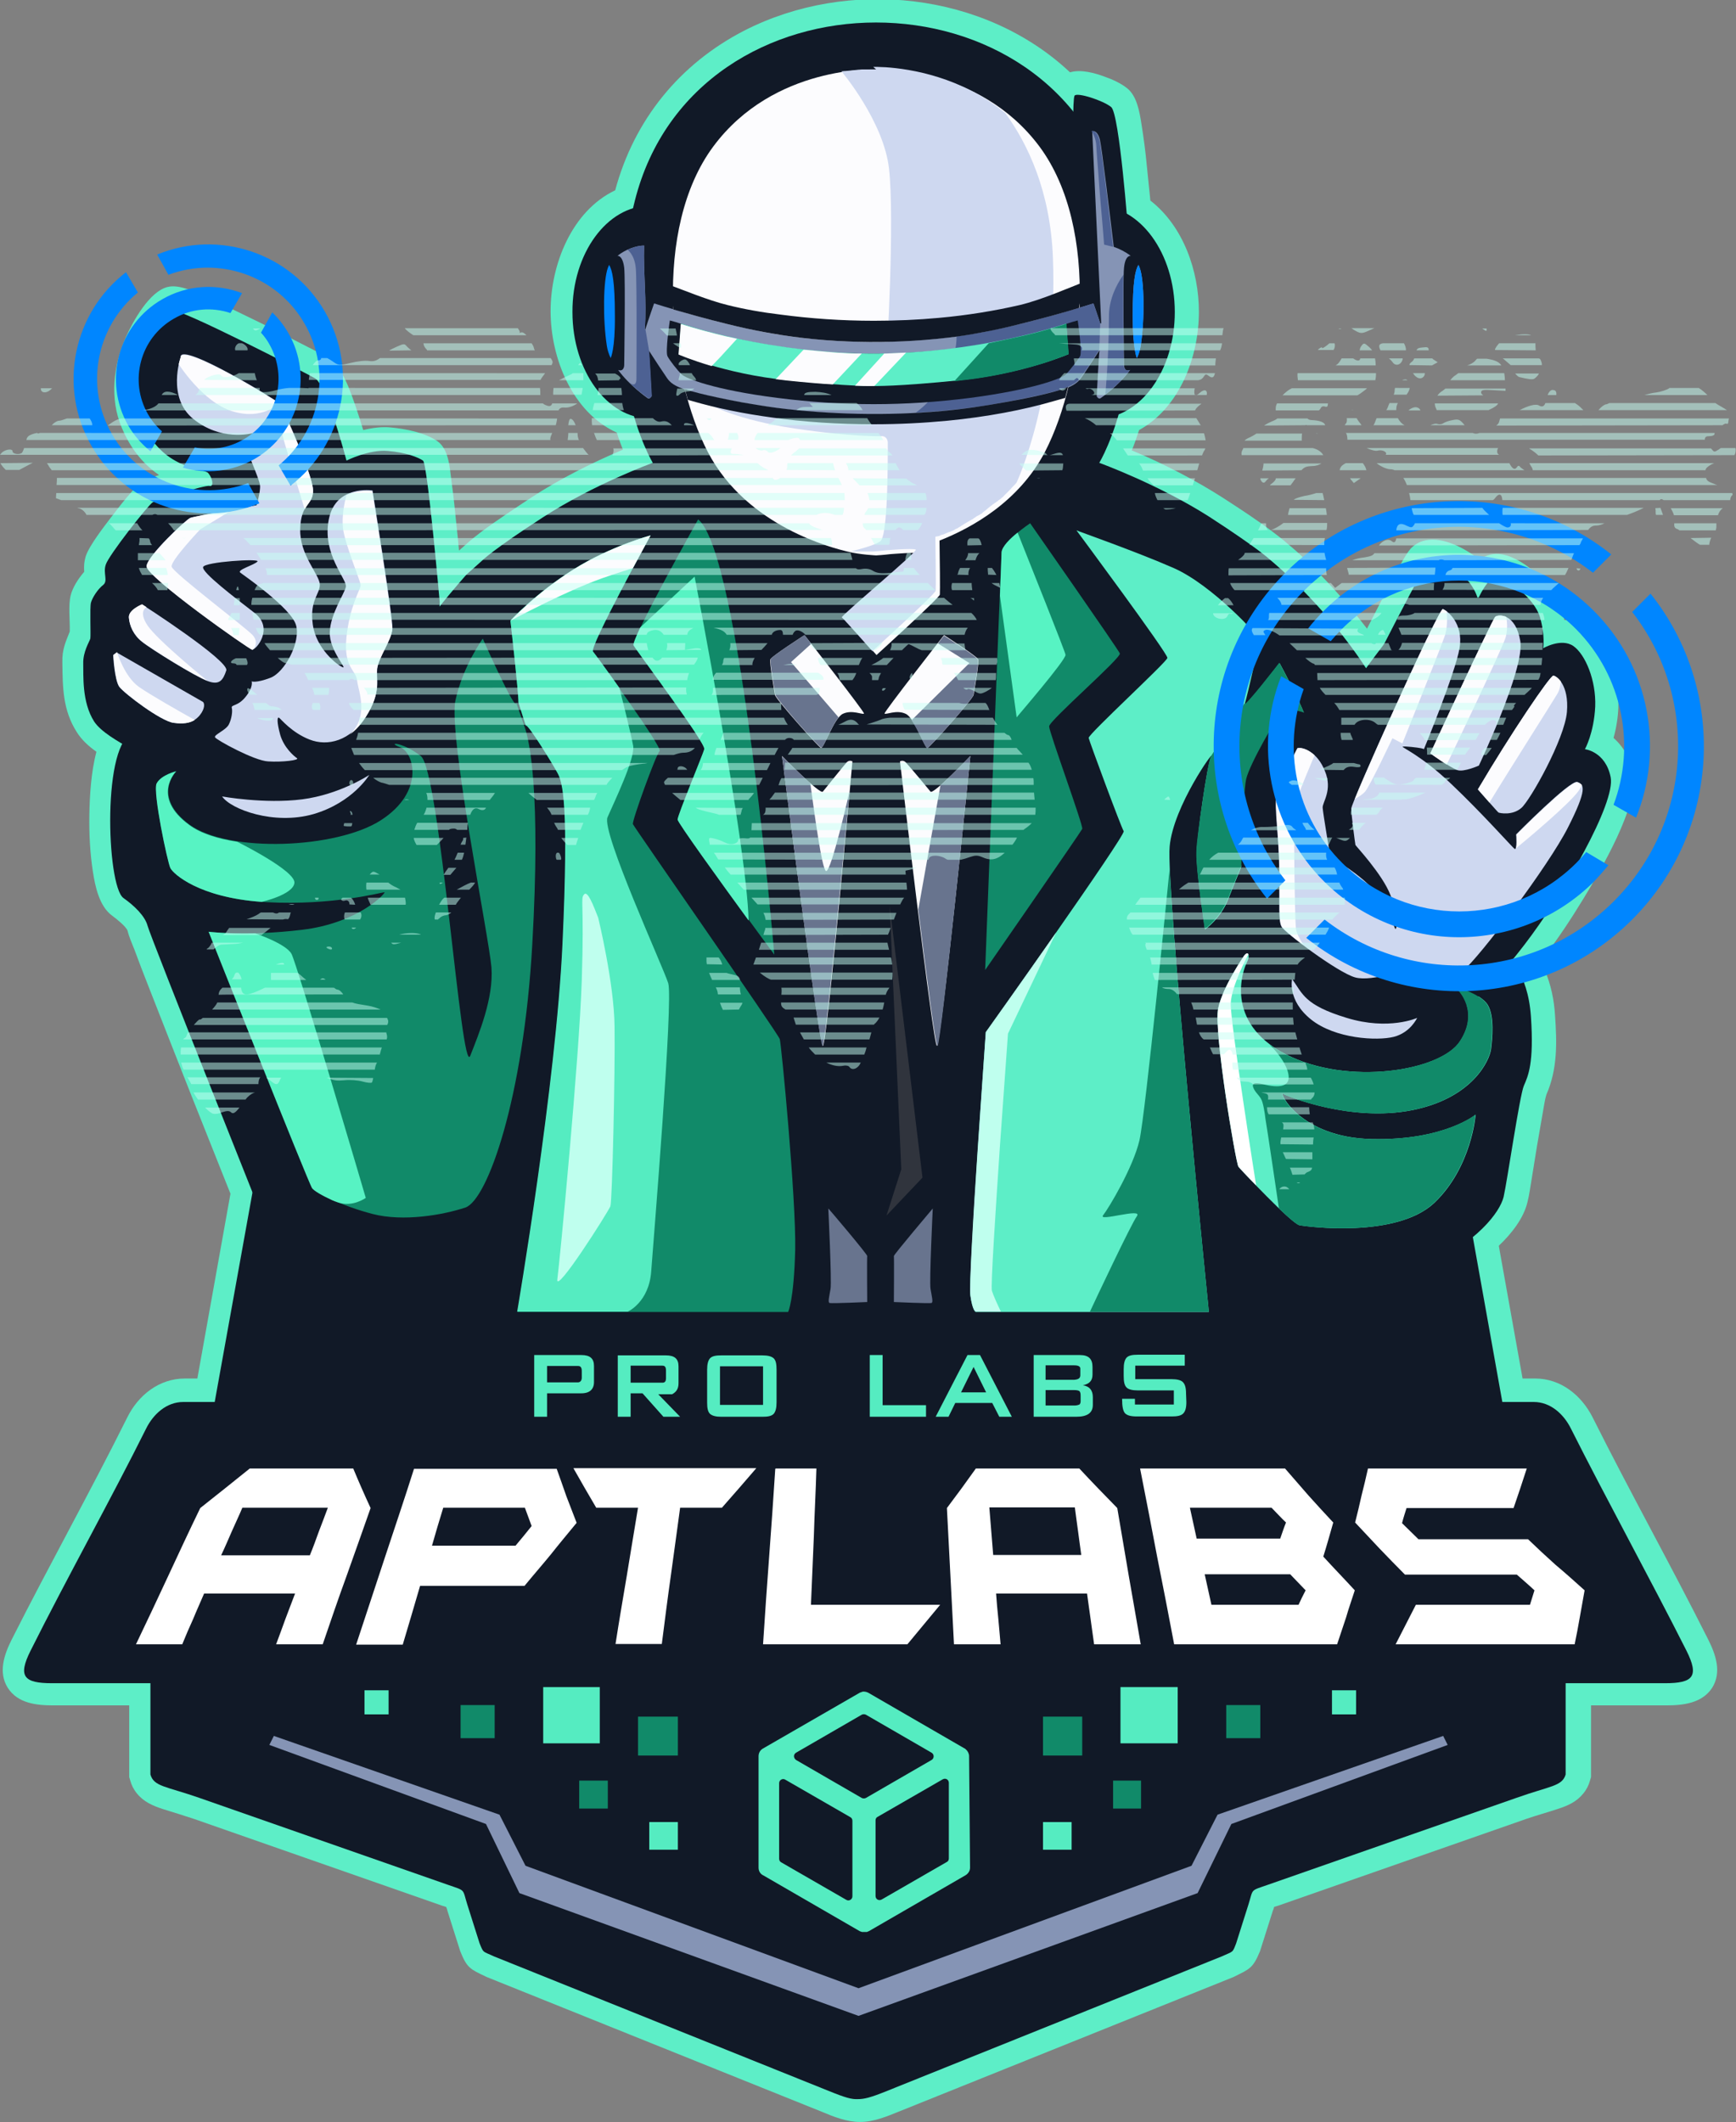 <svg version="1.1" id="Layer_1" xmlns="http://www.w3.org/2000/svg" x="0" y="0" viewBox="0 0 540.1 660.3" xml:space="preserve"><rect x="0" y="0" width="540.1" height="660.3" fill="#808080" stroke="none"/><style>.st0{fill:#5deec7}.st0,.st1,.st2,.st3,.st5{fill-rule:evenodd;clip-rule:evenodd}.st1{fill:#111927}.st2{fill:#118a69}.st3{fill:#57f3c3}.st5{fill:#55ecc1}.st12,.st13,.st14{fill-rule:evenodd;clip-rule:evenodd}.st6{fill:#bfffee}.st6,.st7,.st8{fill-rule:evenodd;clip-rule:evenodd}.st7{fill:#ced8f0}.st8{fill:#fcfcfe}.st12{fill:#0086ff}.st13{fill:#8594b5}.st14{fill:#4d6193}.st17{fill:#55ecc1}</style><path class="st0" d="M352.3 140.2c9.8 4.1 19.8 9.3 28.2 14.7 5.4 3.5 10.8 7 15.9 10.9 1.3 1 2.9 2.2 4.1 3.3 3.6 2.9 7.1 6.4 10.3 9.7 5.1 5.3 10 10.9 14.5 16.8 2.5-4.9 5-9.8 7.6-14.6 1.4-2.6 4-8 5.9-10.2 4.5-4.9 11.6-2.7 16.5 0 1.6.9 3.4 2 5 3.3 2-1.4 4.4-2.1 7.1-1.6 7.3 1.3 16.6 10.5 18.6 17.5.3.9.5 1.8.7 2.9 2.4.1 4.8.7 6.9 2.2 7.3 4.9 10.2 16.8 9.9 25-.1 2.9-.6 6.3-1.5 9.5 3.1 2.7 5.3 6.6 6.1 10.8 2 10-10.3 30.7-15.4 39.1-3.9 6.4-8.1 12.8-12.7 18.7-.2.3-.5.6-.7.9.4.9.9 1.8 1.3 2.7 1.9 4.5 2.9 9.2 3.2 14.1.6 8.6.8 16.7-2.7 24.7-.5 1.6-.8 3.9-1.1 5.5-.6 3.5-1.2 6.9-1.8 10.4-.6 3.5-1.1 7-1.7 10.5-.4 2.3-.7 4.8-1.3 7.1-1.2 5-5 9.8-8.9 13.5l7.4 41.3h3.9c8 0 14.4 5.2 17.9 12.1 11.6 23.2 24.3 45.9 36 69.2 2.3 4.6 4.2 10.1 1.2 14.9-3.1 4.8-9 5.5-14.2 5.5H495v22.3l-.3 1c-.4 1.5-1.1 2.9-2.1 4.1-2.1 2.6-4.8 3.8-7.9 4.8-3.3 1.1-6.6 2-9.8 3.1l-77.2 27c-.4.1-.9.3-1.3.4-.1.4-.2.8-.4 1.2l-3.9 12.3-.1.3c-2.2 5.3-3.2 5.5-8 7.9l-.2.1L279.6 657c-3.7 1.5-7.8 3.2-11.9 3.2h-.2c-4.1 0-8.1-1.6-11.9-3.2l-104.2-41.9-.2-.1c-4.8-2.3-5.9-2.6-8-7.9l-.1-.3-3.9-12.3c-.1-.4-.2-.8-.4-1.2-.4-.1-.9-.3-1.3-.4l-77.2-27c-3.3-1.1-6.6-2.1-9.8-3.1-3-1-5.8-2.2-7.9-4.8-1-1.2-1.7-2.6-2.1-4.1l-.3-1v-22.3H16.6c-5.2 0-11.1-.6-14.2-5.5-3-4.8-1.1-10.3 1.2-14.9C15.3 487 28 464.3 39.6 441c3.4-6.9 9.9-12.1 17.9-12.1h3.9l10.3-57.5-12.3-30.9c-4.4-11.2-8.8-22.3-13.2-33.6-1.5-3.8-3-7.7-4.4-11.5-.7-1.8-1.7-4-2.1-5.8-.5-1.4-3.6-3.8-4.8-4.7-4-2.9-5.3-9.1-6-13.7-.9-5.8-1.2-11.9-1.1-17.7.1-5.7.5-13.2 2.2-19.6-2.4-1.7-4.6-3.7-6.1-6.1-4.4-6.9-4.4-13.9-4.5-21.8-.1-3.9 1-6.2 2.3-9.5.1-3.5-.5-8.1.3-11.3.6-2.4 2.3-5.1 4.2-7.3-.1-1.6-.1-2.9.5-4.9 1.1-3.3 5.7-9.2 7.9-12.1 2.1-2.7 7.4-9.9 10.3-11.4 1.2-.6 2.7-1.1 4-1.5.2-.1.4-.1.6-.2-5.3-3.6-9.1-8.7-11.6-14.7-3.9-9.2-2.6-19.4 1.3-28.3 2.2-4.9 7.3-14.1 12.9-15.5 3.8-1 9.1 1.8 12.5 3.3 5.1 2.3 10.1 4.8 15.1 7.2 4.8 2.3 9.5 4.8 14.2 7.2 2.7 1.4 5.4 2.7 8 4.2 4.7 2.6 7.4 11.4 9.1 16.3.7 2.1 1.4 4.2 2 6.3 2.9-.7 5.9-1.1 8.6-.8 4.5.4 10.6 1.6 14.4 4.2 3.6 2.5 3.9 8.1 4.4 12 .7 5 1.2 10 1.7 15 .3 2.4.5 4.8.7 7.1l2.6-2.3c1.3-1.2 2.9-2.4 4.3-3.5 5.1-3.8 10.6-7.4 15.9-10.9 8.4-5.5 18.5-10.6 28.2-14.7-.7-1.8-1.4-3.6-1.9-5.3-13.9-6.3-20.6-23.3-20.6-37.8 0-14.4 6.5-31.1 20.1-37.6 5.9-21.9 20-39.3 40.2-49.7 32.3-16.5 74.7-12 101.3 13 3.4-1 7.7.2 10.9 1.4 2.3.8 4.9 2 6.8 3.5 3.1 2.4 3.9 7.3 4.5 11 .7 4.4 1.3 8.8 1.7 13.2.4 3.6.7 7.2 1.1 10.8 10.3 8 15.1 22 15.1 34.6 0 13.9-5.9 29.8-18.6 36.8-.7 2.1-1.4 4.2-2.3 6.4h.2z"/><path class="st1" d="M136.8 187.3s-3.8-43-5.2-44c-1.5-1-5.1-2.5-11-3-5.8-.5-12.8 3-12.8 3s-6.2-23.7-9.8-25.6c-3.5-2-42.1-21.9-44.7-21.2-2.6.7-16 18.5-9.4 34.3 6.6 15.7 19.5 14.7 20.9 16.4 1.4 1.7 1.8 4.3.4 4-1.5-.4-16.4 4.5-17.7 5.1-1.3.7-13.8 16.6-14.6 19.4-.9 2.7.8 5-.8 6.3-1.7 1.3-3.4 4-3.8 5.5s0 10.2-.2 11.2c-.3 1-2.3 4.1-2.2 7.7.1 3.6-.5 12 3.4 18.1 2.1 3.2 7.3 6.1 11.6 8.6 0 0 3.7 20.2 32.4 23.2 28.7 2.7 61.9-19.3 63.5-69zM333.9 45.1s-.2-14.1.4-15.3c.6-1.2 8.8 1.4 11.4 3.5 2.6 2.1 5.3 38.9 5.3 38.9l-17.1-27.1z"/><path class="st1" d="M341.4 64c-13.3 0-24.1 14.8-24.1 33.1s10.8 33.1 24.1 33.1 24.1-14.8 24.1-33.1S354.7 64 341.4 64zm-139.2 0c13.3 0 24.1 14.8 24.1 33.1s-10.8 33.1-24.1 33.1-24.1-14.8-24.1-33.1C178 78.8 188.9 64 202.2 64z"/><path class="st1" d="M62.1 559.4l77.2 27c5.7 2 4.5 1.1 6.1 6.2l3.8 12c1.3 3.2.9 2.4 4.5 4.1l104 41.8c5.4 2.2 7.3 2.7 9.2 2.6 1.9 0 3.8-.4 9.2-2.6l104-41.8c3.7-1.7 3.3-1 4.5-4.1l3.8-12c1.6-5.1.4-4.2 6.1-6.2l77.2-27c10.7-3.8 14.3-3.6 15.4-7.3v-28.4H518c8.8 0 10.7-2.1 6.7-10.1-11.2-22.2-25.2-47.7-36-69.2-2.2-4.4-6.3-8.2-11.5-8.2h-9.8l-37.8-211.3-.5-.1c0-1.2 0-2.4-.1-3.4l-1-5.3c-4.3-13.5-20.3-9.7-41-20.8l-60.6-13c-3.7-9.5 7.3-33-3.6-36.6-68.4-20.7 7.6-40.7-55.6-59.7-63.2 19.1 12.8 39-55.5 59.6-10.9 3.6.2 27.1-3.6 36.6l-60.6 13c-20.7 11.1-36.7 7.3-41 20.8l-1 5.3c-.1 1.1-.1 2.2-.1 3.4l-.5.1-38.1 211.4H57c-5.2 0-9.3 3.8-11.5 8.2-10.7 21.5-24.9 47-36 69.2-4 8-2.1 10.1 6.7 10.1h30.6v28.4c1.1 3.8 4.7 3.6 15.3 7.3z"/><path class="st1" d="M149.9 174.5l-4.8 4.3s-15.5 17.2-27.9 37c-6.9 11.1-43.4 6.6-75.5 12.3-10 1.8-8.6 47.5-3.3 51.3 3.4 2.4 6.7 5.6 7.5 8.6.7 3 39.4 99.9 39.4 99.9l10.6 2.5c6.7 4.1 19.4 8.8 31.3 7.4 14.6-1.7 14.6-2 14.6-2s-2.3 25.8-1.7 30.4c.7 4.6 251.9 0 251.9 0l-2.3-34.1s8.9 6.3 10.9 7.1c2 .8 25 3.5 42-4.6 17.1-8.1 24-17.4 25.2-22.2 1.1-4.8 5-31.6 6.3-34.6 1.3-3 3.2-6.9 2.2-21.5s-7.6-17.2-5.9-21.7c.5-1.5 1.3-2.9 2.2-4.1-11-10.4-23.7-23.1-23.3-25.5.4-2.5 12.6-40.2 22-69.3-3.4-5.7-7.8-9.1-10.1-9.8-3.3-.8-24 8.1-25.6 8.8-1.4.6-8.3 10.1-10.6 13.2-13-20-29.7-33.6-29.7-33.6s-3.3-3.3-19.2-13.6C360.2 150.6 342 144 342 144s18.5-30.1 5.6-81.5c-18.6-74-131.5-74-150.1 0-12.9 51.3 5.6 81.5 5.6 81.5s-18.2 6.6-34.1 16.9c-15.8 10.2-19.1 13.6-19.1 13.6z"/><path class="st2" d="M161.3 218.6c0-3.7-2.5-25.5-2.5-25.5s8-8.6 19.5-15.9c11.6-7.3 24-10.6 24-10.6s-19 34.6-17.9 36.1c1.1 1.5 22 30 20.8 31-1.1 1-8.6 21.7-8.3 22.7.4 1 45.2 65.2 45.7 66.9.5 1.7 5.1 49.7 4.8 65.5-.4 15.9-2.2 19.4-2.2 19.4H161s12.1-70.9 14.1-114.5c2-43.7 0-50.1-1.5-53-1.5-2.8-11.1-18.4-9.9-14.3l-2.4-7.8z"/><path class="st2" d="M54.9 239.9s-7.9 7.9 4.1 16.7c12.1 8.8 45.7 7.5 59.5-1.4 13.8-8.9 10.3-21.1 6-22.7-4.4-1.6.4-1.9 6.4 2.7s12.6 100.2 15.4 93.3c2.7-6.9 7.3-17.9 6.6-27.5-.8-9.6-13.5-72.5-11.2-83.1 2.3-10.6 8.5-19.2 8.5-19.2s10.4 23.5 10.4 19.9l2.7 7.8c1.4 4.1 5 19.9 2.3 67.5-2.7 47.7-13.9 79.4-20.8 81.8-6.9 2.3-19.3 4.5-28.9 2-9.6-2.5-17.4-6.5-18.5-8S65 289.9 65 289.9s11.2 1.5 28.9-.6c17.8-2.1 26.4-11.7 25.7-11.7-.8 0-15.9 4.2-36.6 3.1-20.7-1.1-28.9-8.8-29.9-10.6-1-1.8-5.6-23.8-4.3-26.4 1.4-2.7 6.1-3.8 6.1-3.8zm162.3-78.3s-21 37.4-20 39.2c1 1.8 22.5 30.4 22 32.3-.5 1.8-8.3 20.5-8.3 21.9s30 42 30 42-10.6-125.1-23.7-135.4z"/><path class="st3" d="M90.7 296.8c-1.7-3.2-11.3-6.4-11.3-6.4-9.1.2-14.5-.5-14.5-.5s31.1 78.3 32.2 79.8c.6.8 2.9 2.2 6.4 3.8.1 0 .3.1.5.2.4.1.7.3 1.1.4 4.6 1.6 8.7-1.4 8.7-1.4s-21.4-72.8-23.1-75.9zM53 270.1c.9 1.8 8.8 9.1 28.4 10.5 0 0 9.8-2.2 10.2-5.9.4-3.8-17.8-12.8-17.8-12.8-6.1-.9-11.4-2.6-14.9-5.2-12.1-8.8-4.1-16.7-4.1-16.7s-4.7 1.1-6.1 3.8c-1.2 2.6 3.4 24.5 4.3 26.3z"/><path fill="none" d="M154 200l6.5 18.6 2.6 7.1"/><path class="st5" d="M158.8 193.1s2.5 21.9 2.5 25.5l2.3 7.1c.8-.3 8.6 12.4 9.9 14.9 1.5 2.8 3.5 9.3 1.5 53s-14.1 114.5-14.1 114.5h34.4s6.6-2.9 7.3-12.5c.7-9.6 6.9-84.4 5.3-89.7-1.7-5.3-20.8-47-18.9-51.6 2-4.6 8.6-18.2 8-22.2-.7-4-4.3-18.1-4.3-18.1-4.1-5.8-7.7-10.7-8.2-11.3-1.1-1.5 17.9-36.1 17.9-36.1s-12.4 3.3-24 10.6c-11.7 7.3-19.7 15.9-19.6 15.9z"/><path class="st3" d="M197.1 200.8c1 1.8 22.5 30.4 22 32.3-.5 1.8-8.3 20.5-8.3 21.9 0 .9 13.2 19.2 22.1 31.4-.5-23.1-16.8-107-16.8-107l-16.9 15.8c-1.4 3-2.3 5.2-2.1 5.6z"/><path class="st2" d="M320.5 162.8s-8.8 5.9-8.9 9.1c-.2 3.2-5.1 129.9-5.1 129.9s29.8-43 30.2-43.9c.4-1-10.3-30.1-10.3-31.9 0-1.8 22.5-21.3 22-22.7-.6-1.4-27.9-40.5-27.9-40.5z"/><path class="st3" d="M331.5 203.7c-.2-1.2-11.2-28.7-14.9-38-2.4 1.9-4.9 4.4-5 6.2 0 .6-.2 5.7-.5 13.5l5.2 37.8c-.1 0 15.5-18 15.2-19.5z"/><path class="st0" d="M334.9 165s28.5 38.4 28.3 39.7c-.2 1.3-24.7 23.8-24.5 24.9.2 1 10.1 27.8 10.9 29 .8 1.1-42.9 62.6-42.9 62.6s-5.5 77-4.8 81.9c.7 5 1.7 5.1 1.7 5.1h72.5s-13.4-132.3-12.2-144.8c1.1-12.6 14.3-30.8 12.9-28-1.3 2.8-4.3 24.3-4.5 29.8-.2 5.5 2.6 24 2.6 24s5-3.5 7.3-9.6 19.9-48.3 21-49.8 3.7 0 3.8-3.5-8.9-20-8.9-20-11.6 15-10.8 12.6c.8-2.5 4.5-18.9 4.5-19.9s-14.6-16.9-26.5-22.2c-11.8-5.2-30.4-11.7-30.4-11.8z"/><path class="st2" d="M339.1 408.1h37s-10.9-107.5-12.2-137.9c-.3 2.9-7.5 76.3-9.4 84.6-2 8.5-9.5 21-11.3 23.3-1.8 2.2 12.5-2.5 10.5.3-1.9 2.7-12.7 25.6-14.6 29.7zm37.7-172.9c-.1.3-.2.4-.3.7-1 3.5-3.1 17.6-4 25.3-.2 1.6-.3 3-.3 3.9-.2 5.4 2.6 23.6 2.6 24 .3-.2 5-3.7 7.3-9.6 2.3-6.1 19.9-48.3 21-49.8s3.7 0 3.8-3.5c.2-3.4-8.7-19.6-8.9-20-.3.4-10.1 13.1-10.8 12.8 0 0-.1-.1 0-.2l-10.4 16.4z"/><path class="st0" d="M387.1 297.3s-6.6 9.5-8.1 16.4c-1.5 6.9 5.5 48.3 6.3 49.3.8 1 16.5 17.7 19 18.2s30.1 4.1 41.9-6.9c11.7-11.1 12.9-27.5 12.9-27.5s-9.8 8.1-32.3 7.6c-22.5-.5-29-14.9-27.6-14.1 1.3.8 21.2 8.9 40.2 5.1 19-3.8 24.1-15.7 24.5-19 .4-3.3 1.1-10.1-1-13.7-2.2-3.7-10.9-6.1-9.9-5.3 1 .8 7.3 7.3 1.3 16.5-5.9 9.3-34.9 14.1-54.3 4.1s-13.2-26.4-12.1-28.5.6-3.8-.8-2.2z"/><path class="st6" d="M186.1 285.5s5 20.5 5.1 34c.2 13.4-.7 54-1.3 55.8-.7 1.8-17.2 27.8-16.5 22.7.7-5.1 6.8-68.5 7.6-93 .8-24.5-.5-25.3.7-26.7 1.1-1.4 2.9 3.4 4.4 7.2z"/><path class="st7" d="M56.2 111.2s-4.4 12.5 4 19.2c8.4 6.7 17.4 4.8 19.4 4.1s3.3-2.9 3.3-2.5c0 .4-.4 3.9-2.6 5.3-2.1 1.5-4.2.7-4.2 1s4.6 10.7 4.8 12.7c.2 2-1.1 6.2-1.1 6.2s-19.3 3.4-20.6 3.9c-1.3.5-13.4 11.9-13.6 15-.2 3.2 31.8 25.8 32.9 26 1.1.2 6.9-6.6.7-11.4s-16.6-12.7-16-14.3c.6-1.6 17.8-2.7 16.9-1.7-.9 1.1-6.6 2.6-5.3 3.5 1.2.9 15.8 11 17.3 16.3 1.5 5.3-3.5 14.7-8 16.4-4.5 1.7-5.8 1.1-5.8 1.1s.6 1.7-1.8 4.7c-2.4 3.1-4.6 2.5-4.4 3.5.3 1 0 3.4-.9 5.2-.9 1.8-4.7 3.2-4.3 4 .4.8 12.2 7.3 16.5 7.5 4.4.3 9.9-.4 9-1-.9-.6-4-3.2-5.2-7.2-1.1-4-1-5.7-.4-5.4.6.4 3.9 4.6 9.5 6.8s12.7.5 17.6-7.3c5-7.8 3-11.6 3.5-15 .5-3.5 4.5-8.9 4.7-12.2.2-3.3-6.2-43-6.2-43s-11.5-1.8-13.6 9c-2.2 10.8 5.8 18.7 5.3 21-.5 2.3-4.8 8.4-5 14.1-.2 5.6 5.6 11.6 4 10.9-1.7-.7-8.3-5.8-9.3-13.4s2.3-9.3 2.2-12.4c-.2-3.2-6.3-9.1-6.1-17.2.2-8.1 4-7.4 4-12.1 0-4.6-9.5-26.1-10.6-27.1-1.1-1.1-30.4-19-30.6-14.4v.2z"/><path class="st7" d="M44.2 188.1s-4.3 1.7-4.1 4.1c.2 2.5 1.4 5.4 4.1 7.5 2.7 2.2 16.7 10.9 20.4 12.2 3.7 1.4 4.8-.3 5.8-3.3S44.2 188 44.2 188.1zm-9 15.7s.4 7.8 1.9 9.9c1.6 2.1 12.9 10.7 16.9 11.2s6.3-.2 8.1-2.3c1.8-2.2 1.6-4 .9-4.3L36.3 203l-1.1.8zm33.9 44s13.2 2.4 24.9.9 20.9-7.6 20.9-7.6-5.1 8.6-17.4 12.2c-12.3 3.5-25.7-1.5-28.4-5.5z"/><path class="st8" d="M56.2 111.2s-.3.8-.6 2.1c0 0 7.5 11.9 16.8 14.7s14.4-2.5 14.4-2.5c-1-1-30.4-19-30.6-14.3zm31.6 23.9c.7 3 7 23.4 7 23.4 1.1-2.1 2.6-2.9 2.6-5.8 0-3.7-6.1-18.2-9.1-24.4 0 0-1.2 3.8-.5 6.8zm20 19s-1.6 5.1-1.1 10.2c.6 5.1 5.5 16.5 5.5 17.8 0 1.2-3.4 6.4-4.4 16.1-1 9.6 3 10.2 3.3 13.6.4 3.3 3.8 10.8-2.2 16.7 1.8-1.3 3.4-3.1 4.9-5.4 5-7.8 3-11.6 3.5-15 .5-3.5 4.5-8.9 4.7-12.2.2-3.3-6.2-43-6.2-43s-4.2-.7-8 1.2zm-29.2 43.5c-2.3-2.5-24.9-19.5-25.2-21.3-.4-1.8 8.9-11.6 8.9-11.6l10-6.1c-5.6 1-12.3 2.2-13.1 2.6-1.3.5-13.4 11.9-13.6 15-.2 3.2 31.8 25.8 32.9 26 .1.1 2.4-2 .1-4.6zm-32.7-3c-3-4.5-.3-5.7-.3-5.7-.9-.6-1.4-.9-1.4-.9s-4.3 1.7-4.1 4.1c.2 2.5 1.4 5.4 4.1 7.5 2.7 2.2 16.7 10.9 20.4 12.2 0 .2-15.7-12.7-18.7-17.2zm-2.7 19.1c-4.5-3.2-6.8-10.8-6.8-10.8l-1.1.9s.4 7.8 1.9 9.9c1.6 2.1 12.9 10.7 16.9 11.2 2.9.4 4.9.1 6.5-.9-4.5-2.5-14-7.9-17.4-10.3zM272.6 21.6s-31.8-1.5-50.7 24-13.9 71.5-1.7 95c12.2 23.5 39.4 30 43.4 31s9 1.2 9 1.2 2-.1 4.5-.4c.3 0 8.1-.7 9.1-.2.9.4-23.6 20.8-23 21.1.6.4 9.5 10.5 9.5 10.5s19.5-17.7 19.7-18.8c.1-.8 0-11.3-.1-16.8 10.1-4 24.7-12.1 32.8-27.6 12.2-23.5 17.2-69.5-1.7-95-19-25.5-50.8-24-50.8-24z"/><path class="st7" d="M272.6 21.6h-3.7c-.5 0-1 0-1.5.1h-.4c-1.2.1-2.5.3-4 .4h-.3c-.3 0-.6.1-.9.1 0 0 13.2 15.6 14.8 30.4 1.7 14.9-.5 58.3-1.1 60.3-.7 2-2.8 4-2.8 5.5 0 1.2 2.4 6.5 3.2 10.5l-56.6-5 1.8 2.1s8 4.6 26 7.3 27.3 2.4 27.3 2.4 1.5-.1 1.8 1.8v2.2c0 10.5-.3 27.1-2.3 28.7-1.5 1.1-5.7 2.3-9.3 3.2h6.7s2-.1 4.5-.4c.3 0 8.1-.7 9.1-.2.9.4-23.6 20.8-23 21.1.6.4 9.5 10.5 9.5 10.5s19.5-17.7 19.7-18.8c.1-.8 0-11.3-.1-16.8l.4-.1h.2l.3-.1h.2l.4-.2.4-.2h.1l.4-.1h.1l.4-.2.5-.2.4-.2h.1l.4-.2h.2l.4-.2h.1l.4-.2h.1c.2-.1.4-.2.5-.3l.5-.3h.1l.4-.2.1-.1.5-.3.5-.3.1-.1.4-.2.1-.1.5-.3.5-.3.2-.1.3-.2.2-.1.5-.3c.2-.1.4-.2.5-.3h.1l.4-.3.1-.1c.2-.1.3-.2.5-.3l.4-.3.2-.1.4-.2.2-.1c.2-.1.3-.2.5-.3.2-.1.4-.2.5-.4l.1-.1.4-.3.1-.1c.2-.1.4-.2.5-.4.2-.1.3-.2.5-.4l.1-.1.4-.3.1-.1c.2-.1.3-.3.5-.4.2-.1.3-.2.5-.4l.2-.1.4-.3.2-.1c.2-.1.3-.3.5-.4h.1l.4-.4.2-.1.4-.3.1-.1c.2-.1.3-.3.5-.4.1-.1.3-.2.4-.4l.2-.2.3-.3.2-.2.4-.4.4-.4.2-.2.3-.3.1-.1c.1-.2.3-.3.4-.5l.4-.4.2-.2.3-.3.2-.2c.1-.2.3-.3.4-.5 0 0 12.9-27.2 11.3-69.9-.8-20.7-7.8-35.4-14.8-45-13.6-11.3-29.6-13.8-37.3-14.3-1 0-1.8-.1-2.5-.1h-1.3l.9.8z"/><path class="st8" d="M250.3 197.6s18.7 23.9 18.5 24.4c-.3.5-3.7-1.3-6.6.1-2.8 1.4-5.9 10.9-6.8 10.6-.8-.3-14.1-15.2-14.3-16.5s-1.8-10.1-1.4-11.1c.5-1 10.6-7.5 10.6-7.5zm43.4 0S275 221.5 275.2 222c.3.5 3.7-1.3 6.6.1s5.9 10.9 6.8 10.6c.8-.3 14.1-15.2 14.3-16.5s1.8-10.1 1.4-11.1c-.5-1-10.6-7.5-10.6-7.5zm-50.4 37.6s11.8 12.1 12.7 11.1c.8-1 6.6-8.2 7.4-9.1.9-.9 1.8-.3 1.8-.3s-8 89.2-9.2 88.5c-1.2-.6-12.7-90.2-12.7-90.2zm58.6 0s-11.5 12.1-12.4 11.1c-.8-1-6.8-8.2-7.7-9.1-.9-.9-1.8-.3-1.8-.3s10.4 89.2 11.5 88.5c1.3-.6 10.4-90.2 10.4-90.2z"/><path d="M257.7 376s1.1 22.6.7 25c-.4 2.4-.9 4.2-.3 4.4.7.2 11.7-.3 11.7-.3s-.1-13.8 0-14.3c.2-.4-12.1-14.9-12.1-14.8zm32.5 0s-1.1 22.6-.7 25c.4 2.4.9 4.2.3 4.4s-11.7-.3-11.7-.3.1-13.8 0-14.3c-.1-.4 12.2-14.9 12.1-14.8zm-29.3-152.8L246.1 206l6.3-5.7c-1.3-1.7-2.1-2.7-2.1-2.7s-10.1 6.5-10.5 7.4c-.4 1 1.2 9.8 1.4 11.1.2 1.3 13.4 16.3 14.3 16.5.7.3 3-6.5 5.4-9.4zm40.7-16.9l-18 17.8c2.2 3.2 4.3 8.8 4.9 8.7.8-.3 14.1-15.2 14.3-16.5s1.8-10.1 1.4-11.1c-.4-1-10.5-7.4-10.5-7.4s-.7.9-1.9 2.4l9.8 6.1zm.3 28.9s-5.6 5.9-9.3 9.1l-6.9 38.7c2.7 21.7 5.4 42.8 6 42.4 1.1-.6 10.2-90.2 10.2-90.2zm-46 90.3c.9.5 6.2-56.5 8.4-79.3 0 0-5.7 25.3-7.3 24.8-1.3-.4-3.7-18.5-4.9-27.3-3.7-3.3-8.8-8.4-8.8-8.4s11.5 89.5 12.6 90.2z" fill="#68748e" fill-rule="evenodd" clip-rule="evenodd"/><path fill-rule="evenodd" clip-rule="evenodd" fill="#30343d" d="M275.8 378.2l11.2-11.8-10.2-84.5 3.6 81.9z"/><path fill="#8594b5" d="M267.1 627.2L161.6 589l-10.4-21.5-67.4-24.6 1.4-2.8 70.2 24.5 8.1 15.9 103.6 38.1 103.6-38.1 8.1-15.9 70.2-24.5 1.4 2.8-67.3 24.6-10.5 21.5z"/><path class="st6" d="M308.6 401.6c-.4-1.5 1.1-24.2 2.5-45.1 1.3-18.2 2.5-34.9 2.5-34.9l15-31.5c-10.9 15.6-21.9 31-21.9 31s-1.2 17.4-2.5 36.1c-1.4 20.8-2.7 43.2-2.3 45.8.7 5 1.7 5.1 1.7 5.1h7.8c-1-2.1-2.3-4.9-2.8-6.5z"/><path class="st12" d="M48.9 79.2c19.1-7.9 41.6-.6 52.2 17.8s5.7 41.5-10.7 54.1l-3.7-6.3c12.9-10.6 16.7-29.2 8-44.2-8.6-14.9-26.7-21-42.3-15.1l-3.5-6.3zm1.6 13.9c7.8-4.5 16.9-4.9 24.8-1.9l-3.6 6.2C66 95.5 59.6 95.9 54 99.2c-10.4 6-13.9 19.3-8 29.6 1.2 2.1 2.7 3.9 4.4 5.4l-3.6 6.2c-2.7-2.2-5.1-4.9-6.9-8-7.9-13.8-3.2-31.4 10.6-39.3zm34.2 4.1c1.9 1.8 3.6 4 5 6.4 7.9 13.7 3.2 31.3-10.5 39.2-7 4-15.1 4.8-22.3 2.7l3.7-6.3c5 1 10.4.3 15.2-2.5 10.4-6 13.9-19.3 8-29.6-.7-1.3-1.6-2.5-2.6-3.6l3.5-6.3zm-4 59.4c-19.1 7.9-41.6.6-52.2-17.8s-5.7-41.5 10.7-54.1l3.7 6.3c-12.9 10.6-16.7 29.2-8 44.2 8.6 14.9 26.7 21 42.3 15.1l3.5 6.3z"/><path class="st8" d="M178.4 177.2c-11.6 7.3-19.5 15.9-19.5 15.9S177.5 183 190 179c2.9-1 5.2-1.7 6.9-2.2 3.1-5.8 5.5-10.2 5.5-10.2s-12.4 3.3-24 10.6z"/><path class="st13" d="M353.7 111.4c.6-1.2 1-2.5 1.2-3.8 1.3-8.4 1.1-20.4-.3-24.2-.1-.3-.3-.7-.4-1-1 1.6-1.8 5.2-1.8 15.8 0 10.6 1.3 13.1 1.3 13.2z"/><path class="st12" d="M190 111.4c-.6-1.2-1-2.5-1.2-3.8-1.3-8.4-1.1-20.4.3-24.2.1-.3.3-.7.4-1 1 1.6 1.8 5.2 1.8 15.8.1 10.6-1.3 13.1-1.3 13.2z"/><path class="st13" d="M342.3 100.6c-.9-2.8-2.1-6.2-2.1-6.2s-19 6.1-34.7 9c-21.4 4-45.9 4-67.3 0-15.7-2.9-34.7-9-34.7-9s-1.8 5.1-2.7 8c0 0 0 .1-.1.1s-.1-.2-.1-.2c.7-8.3-.5-17.6-.2-25.9-2.5 0-5.8 1.2-8.3 3.2 0 0 1.6-.3 2.1 3.7.4 4 0 30.3 0 30.3s0 2.2-1.9 1.5c3.6 4.9 8.8 8.5 9.2 8.8.7.4 1.2-.6 1.2-.6s-.7-14-.9-14.3c-.2-.4 2.7 4.2 4.9 7.4 2.2 3.3 2.2 4.8 24.3 8.9 25.8 4.8 56.1 4.8 81.9 0 22-4.1 22-5.7 24.3-8.9 2.2-3.3 5.1-7.8 4.9-7.4s-.9 14.3-.9 14.3.5 1 1.2.6c.4-.3 5.6-3.8 9.2-8.8-1.9.8-1.9-1.5-1.9-1.5s-.4-26.3 0-30.3 2-3.7 2.1-3.7c-1.6-1.2-3.5-2.2-5.3-2.8-1.1-9.2-3.7-30.8-4.3-33.3-.8-3.2-2.4-2.7-2.4-2.7l2.8 59.8h-.3z"/><path class="st14" d="M200.8 102.4s0 .1-.1.1-.1-.2-.1-.2c.7-8.3-.5-17.6-.2-25.9-1.5 0-3.4.5-5.2 1.3 0 0 2.2 1.4 2.6 5.7.4 4.3.2 34.7.2 34.7s0 2.7-2.2.9c2.8 2.8 5.5 4.6 5.8 4.8.7.4 1.2-.6 1.2-.6s-.7-13.5-.9-14.3l-1.1-6.5zm141.5-1.8c-.9-2.8-2.1-6.2-2.1-6.2s-19 6.1-34.7 9c-2.6.5-5.2.9-7.9 1.3 0 2.9-.6 7.5-4 13.6-2.6 4.8-5.8 8-8.7 10.1 9.6-.5 19-1.6 27.9-3.3 22-4.1 22-5.7 24.3-8.9 2.2-3.1 4.9-7.4 4.9-7.4l.3-8.2z"/><path class="st1" d="M210.2 100.2l-1.8-.5s-1.5 9.9-.7 11.2c.7 1.3 3.1 4.4 4.4 5.6 1.2 1.2 10 4.8 29.8 7.3 20.3 2.6 39.5 2.6 59.9 0 19.8-2.6 28.6-6.1 29.8-7.3 1.2-1.2 3.6-4.4 4.4-5.6s-.7-11.2-.7-11.2l-1.8.5c-39.3 13.1-83.8 13.1-123.3 0z"/><path class="st0" d="M211.9 100.7l-.7 9.5s14.3 6.2 33.8 8.1c19.6 2 26.8 1.8 26.8 1.8s7.2.2 26.8-1.8 33.8-8.1 33.8-8.1l-.7-9.5c-31.2 10-59.9 9.3-59.9 9.3s-28.7.7-59.9-9.3z"/><path class="st1" d="M226.3 94.9c-6.1-1.5-13.5-4.6-18.7-6.5 0 2.2 1.8 5.7 1.9 7.9 4.2 1.2 10.2 2.9 16.7 4.5 4 1 8.1 1.9 12 2.6.6.1 1.1.2 1.7.3 17.4 3.1 36.7 3.5 54.7 1.4 3.7-.4 7.4-1 11-1.7 3.9-.7 7.9-1.6 11.8-2.6 7.3-1.8 14.1-3.7 18.3-5 .1-2.2 2.1-6.1 2.1-8.3-5.6 2.2-13.8 5.8-20.5 7.4-7.8 1.8-16.3 3.2-25.2 4-6.5.6-13.2.9-20.2.9-10.1 0-19.8-.7-28.9-1.9-5.9-.7-11.5-1.7-16.7-3zm66.6 33c-16.9 1.5-34.7 1.1-51.2-1-3.7-.5-7.3-1.1-10.8-1.7-5.8-1.1-10-2-13.2-2.8-1.9-.5-3.4-.9-4.6-1.3l.9 3.3c.5.1.9.3 1.4.4 7.6 2.2 15.9 3.9 24.8 5.1 9.9 1.4 20.6 2.1 31.7 2.1 7.9 0 15.5-.4 22.9-1.1 12.2-1.2 23.5-3.3 33.4-6.2 1.1-.3 2.1-.6 3.2-.9.3-1.1.6-2.2.9-3.4-1.5.6-3.5 1.3-6.4 2-3.2.8-7.3 1.7-13 2.7-6.6 1.2-13.2 2.2-20 2.8z"/><path class="st8" d="M224.1 111.1l5.2-5.7c-1.2-.3-2.4-.5-3.7-.8-4.5-1.1-9.1-2.3-13.8-3.8l-.7 9.5s3.9 1.7 10.3 3.6l2.7-2.8zm25.9-2.3l-8.4 8.9-.3.3h.3c1.1.1 2.2.3 3.3.4 5.8.6 10.4 1 14.2 1.2l9-9.6c-2.2 0-5.4-.1-9.2-.4-2.6-.2-5.6-.5-8.9-.8zm25.1 1.2l-9.1 10c4.1.2 5.8.1 5.8.1h.2l.7-.7 9.2-9.7c-2.5.1-4.6.2-6.2.3h-.6z"/><path class="st2" d="M307.6 106.8l-10.7 11.8c.6 0 1.2-.1 1.8-.2 8.6-.9 16.2-2.6 22-4.2 2.8-.8 5.1-1.5 7-2.2 3-1.1 4.8-1.8 4.8-1.8l-.7-9.5c-1 .4-2.1.7-3.1 1-3.7 1.1-7.3 2.1-10.9 2.9-3.5.8-6.9 1.5-10.2 2.2z"/><path class="st14" d="M345 98.8c0 11.7-1.1 23.9-1.1 23.9 1.8-1.4 4.7-3.8 7.1-6.9.2-.3.4-.5.6-.7-.2.1-.4.1-.5.1-1.5.3-1.5-1.6-1.5-1.6s-.3-20.6-.1-28.1c-2.4 3.4-4.6 8.1-4.5 13.3z"/><path class="st12" d="M352.4 98.3c0 10.6 1.3 13.1 1.3 13.1.6-1.2 1-2.5 1.2-3.8 1.3-8.4 1.1-20.4-.3-24.2-.1-.3-.3-.7-.4-1-1 1.7-1.8 5.3-1.8 15.9z"/><path class="st14" d="M343.5 76.1l3.2.8c-.1 0-.3-.1-.4-.1-.4-3.2-.9-7.7-1.5-12.5-.1-.9-.2-1.7-.3-2.6-.6-4.6-1.1-9.1-1.6-12.6-.4-2.9-.7-5-.9-5.6-.8-3.2-2.4-2.7-2.4-2.7s1.4 1.9 1.5 4.8c0 1.2.5 6.4.9 12.3.2 2.1.3 4.2.5 6.2.6 6.4 1 12 1 12z"/><path class="st1" d="M393.7 299.4s-6.4-8-7.3-12c-.9-4 .2-40.3 1.3-45s9.5-19.3 11.2-20.9c1.6-1.6 7.8-.1 11.6 2.6s5.5 5.1 5.5 5.1 25.6-51 27.8-53.4c2.2-2.3 11.2 2.6 13.4 5.5 2.2 2.9 2.6 5.2 2.6 5.2s3.1-7.5 6.3-6.9c3.2.6 11.3 6.6 13 12.4 1.7 5.8 1 9.7 1 9.7s5.6-3.3 9.4-.7c3.7 2.6 7.1 10.6 6.8 18.8-.4 8.3-3.2 13.3-3.2 13.3s6.4.7 8 8.7c1.6 8-14.6 36.2-26.8 52.1-12.2 15.9-19.2 20.6-22.8 21.5-3.6.8-4.7.9-4.7.9s-2 13.2-17.3 16.2c-15.4 3-32.4-8.6-35.9-16.6-3.7-7.9.1-16.5.1-16.5z"/><path class="st7" d="M403.6 232.8s-5.8 11.3-6.5 14.8c-.7 3.6.8 12.8.9 23.6.1 10.9-.3 15.3.7 17.1.9 1.8 17.5 14.3 22.9 15.8 5.3 1.5 17.3-2.9 17.3-2.9l-4.4 4.3s15.2.9 20.5-3.3c5.2-4.2 26.7-32.7 32.8-44.7 6.1-12 5.1-13.5 2.9-14.2-2.2-.7-19 16.3-19 16.3s.4 5.1-.5 4.5c-.8-.6-10.2-11.2-19.6-20.1-9.4-9-15.7-11.5-15.2-11.7.6-.2 4.8.3 5.7.5.9.2.9.3.9.3s9.8-23.7 11.1-31.5c1.3-7.8-4-11.7-5.2-12.1-1.2-.4-28.6 60.3-28.5 62.1 0 1.8 1.2 10.9 1.3 11.3.1.3 8.4 9.1 10.9 15.6 2.6 6.5 2 10.9 1.5 10.5-.4-.4-2.9-9.4-9.9-15.2-6.9-5.8-10.2-6.5-10.3-7.1-.1-.7-2.3-13.7-2.4-15.4-.1-1.7 3.2-5.5.7-11.4-2.3-5.9-6.8-7.6-8.6-7.1z"/><path class="st7" d="M445 234.4s19.2-41.5 20.2-42.5c1-.9 6.4-1 7.8 7.6 1.4 8.6-12.9 38.7-12.9 38.7s-4.7 2.1-6.7 1.4c-2.1-.7-8.4-5.2-8.4-5.2zm14.8 11.2s6 6.9 6.4 7.2c.4.2 4.3 1 7.1-1.4s13.5-21.5 14.2-29.9c.7-8.4-3.2-11.2-4.2-11.3-1-.1-13.3 18.1-23.5 35.4z"/><path class="st8" d="M402.8 251.1c.5-3 6.2-16.1 6.2-16.1-2.1-1.9-4.2-2.5-5.3-2.2 0 0-5.8 11.3-6.5 14.8-.7 3.6.8 12.8.9 23.6s-.3 15.3.7 17.1c.4.7 3.2 3.1 6.8 5.8-1.2-1.8-2.2-3.7-2.4-5.1-.4-3.5-.8-34.9-.4-37.9zm46.1-61.6c-1.1-.3-22.3 46.5-27.4 59.1 1.1-.6 2.4-1.4 3.2-2.3 1.6-1.9 8.5-16.6 8.5-16.6l3.1 1.6s12.6-31.2 13.4-34.1c.8-2.9.4-7 .4-7-.6-.4-1-.6-1.2-.7zm16.3 2.4c-1 .9-20.2 42.5-20.2 42.5s2.6 1.9 5.1 3.5c0 0 17.6-36.6 18.4-39.8.8-3.2.1-6.2.1-6.2-1.5-.6-2.9-.4-3.4 0zm18.1 18.3c-1-.1-13.3 18.1-23.5 35.4 0 0 1.9 2.2 3.6 4.1 4.8-8 19.7-31.4 21.1-33.8.8-1.3 1-2.8 1.1-3.9-.9-1.2-1.9-1.7-2.3-1.8zm7.5 33.2c-2.2-.7-19 16.3-19 16.3s.2 3.1-.1 4.2c2.6-2.1 16.5-13.7 19.4-17.8.5-.7.8-1.3 1.1-1.8-.4-.4-.9-.7-1.4-.9z"/><path class="st7" d="M402 304.6s-1.6 6.6 5.9 12.6 20.5 6.7 25.7 5.4c5.2-1.3 7.3-5.9 7.3-5.9s-8.8 4-21.9 0c-13.2-4-13.7-7.5-17-12.1z"/><path class="st2" d="M393.7 348.1c.3 1.4 4.2 27.9 4.2 27.9 2.9 2.8 5.5 5 6.3 5.2 2.5.5 30.1 4.1 41.9-6.9 11.7-11.1 12.9-27.5 12.9-27.5s-9.8 8.1-32.3 7.6c-22.5-.5-29-14.9-27.6-14.1 1.3.8 21.2 8.9 40.2 5.1 19-3.8 24.1-15.7 24.5-19 .4-3.3 1.1-10.1-1-13.7-2.2-3.7-10.9-6.1-9.9-5.3 1 .8 7.3 7.3 1.3 16.5-5.9 9.3-34.9 14.1-54.3 4.1-1.8-1-3.5-2-4.9-3 2.1 2.1 4.6 5.1 5.6 8.2 1.6 5.2-2.7 5.4-7.8 4.1-2.8-.7-3.5-.1-2.7 1.5.8 1.6 2.2 2.3 2.7 4.3.6 2.1.9 5 .9 5zm-2.1-26.1z"/><path d="M387.1 297.3s-6.6 9.5-8.1 16.4c-1.5 6.9 5.5 48.3 6.3 49.3.3.4 2.6 2.9 5.5 5.8 0 0-8.1-51.2-7.9-56.6.2-5.5 5.5-15.3 5.5-15.3-.2-.4-.6-.5-1.3.4z" fill-rule="evenodd" clip-rule="evenodd" fill="#fff"/><path class="st12" d="M513.5 184.7c23.9 29.9 22 73.7-5.7 101.4-27.7 27.7-71.5 29.6-101.4 5.7l5.7-5.7c26.8 20.8 65.4 18.9 90-5.7s26.5-63.3 5.7-90l5.7-5.7zm-17.6 5.4c17.4 17.4 21.8 42.9 13.1 64.3l-7-4c6.9-18.3 3-39.9-11.7-54.7-20.1-20.1-52.7-20.1-72.8 0-1.2 1.2-2.4 2.5-3.5 3.8l-7-4c1.5-1.9 3.1-3.7 4.8-5.4 23.2-23.3 60.9-23.3 84.1 0zm4.5 79.1c-1.4 1.7-2.9 3.4-4.4 5-23.2 23.2-60.9 23.2-84.1 0-17.2-17.2-21.7-42.5-13.3-63.8l7 4c-6.6 18.3-2.7 39.5 12 54.1 20.1 20.1 52.7 20.1 72.8 0 1.1-1.1 2.1-2.2 3.1-3.4l6.9 4.1zm-106.2 10.4c-23.9-29.9-22-73.7 5.7-101.4 27.7-27.7 71.5-29.6 101.4-5.7l-5.7 5.7c-26.8-20.8-65.4-18.9-90 5.7s-26.5 63.3-5.7 90l-5.7 5.7z"/><path d="M401.1 370c-.3-.4-.7-.7-1.1-.8-.8-.2-1.6.2-2 .8h3.1zm4.8-4.6c.3-.4.7-.7 1.1-.8.7-.3 1.1-.5 1.2-1.3h-6.9c.4.8.6 1.6.8 2.2l3.8-.1zm2.4-4.7v-2.2h-9.2c.2.4.4.8.6 1.3.1.3.3.6.4.8l8.2.1zm.2-4.6c0-.8.1-1.6.2-2.2h-10.1l-.2 1.1c0 .3-.1.6 0 1l10.1.1zm.4-4.7c0-.8-.2-1.5-.5-2.2h-9.6c.6.4.6.9.4 2.2h9.7zm-1.4-4.7c-.1-.7-.2-1.5-.2-2.2h-13.1c0 .9.1 1.6.5 2.2h12.8zm.4-4.6c.1-.2.2-.4.4-.5.4-.4.7-1 .7-1.7h-16.6c.1 0 .3.1.4.1 1.6.3 1.9.4 1.7 2.1h13.4zm.8-4.7c-.2-.7-.5-1.5-.9-2.1h-23c.6 1 1.2 1.2 2.4 1.2 1.3 0 2.1.3 2.7.9h18.8zm-2-4.6v-.2c0-.4-.3-1.2-.6-2h-22.7c0 .7 0 1.5.2 2.2h23.1zm-1.7-4.7c-.2-.7-.5-1.4-.7-2.2h-27.9l.3.6c.2.6.5 1.1.7 1.5h3.4l.2-.2c1.3-1.4 1.6-1.5 2.2-.7.1.2.2.5.3 1H405zm-1.4-4.7c-.2-.7-.4-1.5-.6-2.2h-30c.4 1.1 1 1.9 1.5 2.2h29.1zm-1.1-4.6c-.1-.6-.1-1.3-.2-2.2H372c.1.7.3 1.4.4 2.2h30.1zm-.3-4.7v-2.2h-31.6c.2.5.5 1.2.7 2.2h30.9zm.2-4.7c0-.7.1-1.5.1-2.2h-41c.6.4 1.3.5 2.1.5.9 0 1.8.6 2.5 1.5v.1h36.3v.1zm.4-4.6c0-.4.1-.8.1-1.1 0-.4.1-.7.1-1h-44.4c.2.8.4 1.5.7 2.2l43.5-.1zm.9-4.7c.4-.7 1.1-1.3 2.3-2.2h-48.2c.2.7.4 1.4.5 2.2h45.4zm5.1-4.6c.6-.7 1.3-1.4 1.8-2.2H356h.1c.4 0 .5.2.3.4s0 .9.4 1.8h52zm3.6-4.7c.5-.8.9-1.5 1.1-2.2h-62.2c.4 1.2.7 1.8 1.1 2.2h60zm2.1-4.7c.4-.5 1-1.1 1.7-1.7.2-.2.4-.4.6-.5h-65.1l-.1.1c-.8.8-1.1 1.2-1 2.1h63.9zm3.9-4.6v-2.2h-63.6c-.1.1-.1.2-.2.3-.6.7-1.1 1.4-1.4 1.9h65.2zm-.5-4.7c-.1-.4-.3-.7-.5-.9-.2-.3-.5-.7-.7-1.3h-47c-.8.5-1.7 1.1-2.4 1.7-.2.2-.4.3-.5.4l51.1.1zm-1.9-4.7c-.2-.9-.4-1.6-.8-2.2h-40.8c-.1.3-.3.5-.4.8-.2.5-.5 1-.7 1.4H416zm-3.1-4.6c-.3-.6-.4-1.3-.3-2.2H379c-1.1.6-2 1.3-2.8 2.2h36.7zm.5-4.7c.1-.2.2-.5.3-.7.4-.7.5-1.2.8-1.5h-27.7c-.1.2-.3.4-.4.7-.3.6-.7 1.1-1.3 1.5h28.3zm2.3-2.1c.3.1.6.2 1 .4 1.8.7 2.1.8 3.3-.4h-4.3zm7.3-2.5c0-.4.8-1.3 1.9-2.2h-4.3c0 .1.1.3.1.4.4.6-.2 1.3-1.1 1.8h3.4zm5.3-4.7c.4-.4.7-.7.9-1.1.2-.4.5-.7 1-1.1h-9.5c-.3.7-.5 1.4-.4 2.2h8zm7.5-4.7c.4-.1.9-.1 1.3-.1 1 0 3.8-.9 6.4-2.1h-14.4c-.3 1.1-1.7 2-3.7 2-.6 0-1.1.1-1.6.2h12zm12.7-4.6c.7-.4 1.1-.8 1.1-1 0-.3.4-.6.7-.6.2 0 .5-.2.9-.6h-10.6c-.4.2-.7.4-.7.6 0 .6-3.5 1.6-5.1 1.5-.7 0-2.3-.8-3.7-1.8-.2-.1-.4-.2-.5-.4h-3.2c-.1.7.1 1.6.6 2.2l20.5.1zm4.8-4.7c.5-.7.9-1.5 1.2-2.2h-10.8c-.1.8-.4 1.5-.6 2.2h10.2zm2.5-4.7c.4-.6.9-1.3 1.4-1.9.1-.1.1-.2.2-.3h-13.5c.1.7.1 1.4.1 2.2h11.8zm3.3-4.6c.4-.7.8-1.4 1.1-1.9 0-.1.1-.1.1-.2h-18.6c.5.5 1 1.1 1.4 1.8.1.1.1.3.2.4l15.8-.1zm2.9-4.7c1.1-1.1 2.2-1.7 3-1.4.5.2.7.5.4 1.4h2.3c.3-.7.6-1.5.9-2.2h-51.3v2.2h4.1l.1-.1c1-1.7 4.8-2 6.5-.4.2.2.5.4.7.5H462zm2.6 2.5c-.3.7-.7 1.5-1.1 2.2h2.2c.4-.7.8-1.5 1.1-2.2h-2.2zm-2.7 4.7l-.3.3c-.4.3-.7 1.2-.8 1.9h1.6c.5-.6 1.1-1.3 1.7-2.2h-2.2zm8.5-11.8c.6-.7.9-1.2.7-1.2-.2 0 0-.4.6-1h-56.6c.7.7 1.2 1.5 1.6 2.2h53.7zm3.9-4.7c.3-.3.7-.6 1-.9.4-.4.9-.8 1.3-1.3h-66c.4.7 1 1.4 1.8 2.2h61.9zm4.3-4.7c.3-.4.4-.8.5-1 .1-.3.1-.7.2-1.1h-69.5c0 .8.1 1.5.1 2.2l68.7-.1zm1-4.6c.1-.7.1-1.4.2-2.2h-73.7c1 .9 1.9 1.6 2.6 1.8.2 0 .3.2.4.4h70.5zm.3-4.7c0-.8 0-1.5.1-2.2h-43.8c-.2.9-.6 1.7-1.1 2.2h44.8zm0-4.7c0-.7.1-1.5.2-2.2h-45c.1.2.2.4.3.7.2.4.4 1 .6 1.5h43.9zm.6-4.6c0-.7-.2-1.4-.5-2.2h-39.9c-.4.4-1.8.8-3 .8-1.8 0-2.3.2-2.4 1.3l45.8.1zm-1.2-4.7c0-.7.3-1.4.8-2.2h-82.7c.7.7 1.2 1.4 1.3 2.2h36.5c.4-.1.8-.1 1.1-.2.7-.2 1.5-.1 2.2.2h40.8zm3.3-4.6c.1-.1.3-.2.4-.4.8-.7 1.4-1.3 2-1.8h-35.6v.4c0 .4-.2 1.1-.6 1.7l33.8.1zm4.3-4.7c.4-.6.7-1.3 1.1-2.2h-36.1c-.1.4-.4.7-1 .8-.6.2-1 .6-1.2 1.4h37.2zm2-4.7l.2-.6c.2-.5.4-1.1.6-1.5h-62.1c-.5.8-1.3 1-3 1.3-1.7.2-2.9.5-3.9.9h26.9c.4-.3 1-.3 1.8 0l39.5-.1zm2.5-4.6c.2-.3.4-.6.4-.7 0-.2.3-.7.7-1.4h-58.1c-.2 1.3-.7 1.5-1.5.8-1-.8-2.7-.2-3.9 1.4l62.4-.1zm2.7-4.7c.8-1.1 1.5-1.4 2.6-1.4.7 0 1.7-.3 2.5-.7H470c.2.7-.1 1.3-1 1.3-.4 0-1.4-.5-2.6-1.3h-26.2c-.1.3-.2.5-.4.7-.5.7-.8.7-2.1.1-2-1.1-3.1-.6-3.3 1.4l59.7-.1zm12.1-4.7c1.4-.5 3-1.1 4.8-2 .1 0 .2-.1.4-.2h-43.9c-.1.9-.1 1.6 0 2.2h38.7zm8.8-2.1c.1.4.1.8.1 1.2 0 .3 0 .6.1.9h2.2c-.2-.5-.4-1.2-.7-1.9 0-.1-.1-.2-.1-.3l-1.6.1zm1.4-2.5c.2-.4.6-.4 1.2 0h20.7c0-.6.3-1.3.6-1.5.2-.1.2-.4 0-.7H438.4c.2.7.3 1.4.4 2.2h25.7c.3-.2.5-.4.7-.7 1.2-1.6 2.1-1.2 2.2.7h49zm3.4 2.5c.4.7.8 1.5 1 2.2h13.7c.3-1 .8-1.7 1.5-2.2h-16.2zm1.1 4.7c-.1 1 .1 1.5.9 1.8.2 0 .4.2.7.4h11.3c.1-.4.2-.7.2-1.1v-1.1h-13.1zm5.1 4.6l.1.1c1 .8 2.1 1.6 2.8 2h2.9v-.3c.1-.6.3-1.3.6-1.9l-6.4.1zm8.3-16.5c-.4-.1-.7-.2-1.1-.4-1.6-.6-2.2-.9-2.4-1.8h-94.2c.4.6.8 1.4 1.1 2.2h96.6zm-3.7-4.6c.1-.7.7-1.1 1.8-1.8.3-.1.6-.3.9-.4h-57.5c.1.2.3.5.5.9.4.5.5.9.6 1.3h53.7zm9-4.7c.3-.4.4-1 .4-1.5v-.3c0-.2 0-.3-.1-.4h-4.5c-.2.1-.4.2-.6.4-1.4.9-1.5.9-2.2 0l-.3-.3h-56.6c1.3.8 2.2 1.5 2.9 2.2l61-.1zm-9.2-4.7c0-1 .4-1.2 1.5-1.2.8 0 1.5-.3 1.5-.6 0-.1 0-.2.1-.4h-73.2c-.8.3-1.4.3-2.1 0h-39.5s0 .1.1.1c.2.2.4 1.1.4 1.8v.2h111.2v.1zm5.5-4.6c.5-.4 1-.6 1.2-.5.3.2.6 0 .6-.4 0-.3.1-.7.2-1.2h-71.2c-.1.2-.1.4-.2.7-.1.6-.4 1.1-1 1.5l70.4-.1zm1.4-4.7c-.4-.3-1-.6-1.8-1.1-.6-.3-1.2-.7-1.8-1.1h-33c-.4.2-.8.4-1.1.4-.5.1-1.5.8-2.2 1.7l-.1.1h40zm-6.1-4.7c-.7-.7-1.7-1.6-2.7-2.2h-9.1s-.1 0-.1.1c-.7.5-2.6 1.1-4 1.3-1.1.1-2.6.5-3.7.8h19.6zm-38.6 4.7c-.1-.1-.2-.3-.4-.4-.6-.7-1.4-1.3-2.2-1.8h-9.2c-.4 1.1-1.1 1.3-2.1.7-.9-.5-3.3.1-5.9 1.5h19.8zm-8.4-4.7c.1-.8-.1-1.4-.7-1.5-.8-.3-1.5.2-2 1.5h2.7zm-28.5 9.4c-1.5-1.8-1.9-2-3.8-1.6-1.2.2-2.5.7-2.9 1-.4.3-1.2.4-1.8.2-.5-.2-1.3 0-2.2.4h10.7zm-18.7 0c-.8-.4-1.5-1.1-2.1-2.2h-6.6c-.1.2-.2.4-.3.7-.2.6-.4 1.1-.7 1.5h9.7zm-2.6-4.7c0-.9.1-1.5.5-2.2h-2.6c-.1.2-.2.5-.3.7-.2.6-.4 1.1-.7 1.5h3.1zm3.1-4.7c.6-.7 1-1.5 1.1-2.2H434c0 .2-.1.4-.1.6 0 .6-.1 1.1-.3 1.5h3.9v.1zm.4-4.6c-.4-.4-1.1-.3-1.7 0h1.7zm-14.3 14s-.1-.1-.1-.2c-.6-.7-1.1-1.4-1.4-2H419c.1.8 0 1.5-.3 1.7-.1.1-.3.3-.3.5h5.2zm-2.5-4.7c-.2-.1-.5 0-.9 0h.9zm4.1 11.8c1.3.6 2.8 1 3.4.8 1.5-.4 3.2.5 2.5 1.3h35.3c-.4-.2-.6-.6-.6-1s.1-.8.3-1.1h-40.9zm3.1 4.7c.9.8 3 1.9 4.3 1.9.4 0 .9.1 1.3.3h40.4c-.6-.4-1.2-.8-1.4-1.1-.3-.4-.6-.4-1 .2-.6.9-1.4.5-2.3-1.3h-41.3zm10.9 14c.2 1.1.5 2 .7 2.1h23.4c-1.1-1-1.8-1.7-2.1-2.2l-22 .1zm-20.1 18.6c.2.7.4 1.4.5 1.8v.3h26.8c.1-.9.2-1.7.2-2.2l-27.5.1zm-1.7 4.7l-2 1.5-1.3-1.5h-31.4c.3.8.8 1.6 1.4 2.2h62c0-.6 0-1.4.1-2.2h-28.8zm-4.6-2.5c-.1-.5-.2-1.1-.2-1.8v-.3h-30.3c-.1.4-.1 1.1-.1 1.9v.3l30.6-.1zm-.2-4.7c-.2-.7-.4-1.4-.5-2.2h-24.8c0 .1-.1.2-.1.2 0 .4-.8 1.2-2 2h27.4zm-.6-4.6c0-.7 0-1.5.2-2.2H390c-.1.2-.2.4-.3.5-.4.6-.7 1.1-1 1.6l23.3.1zm.7-4.7c.2-.7.2-1.4.2-2.2h-13.6c-.4.3-.9.7-1.6 1.1-1 .6-1.8 1-2.4 1.1h17.4zm.1-4.7c0-.3-.1-.6-.1-.9l-.2-1.2h-11.3c-.1.5-.3 1-.4 1.6 0 .2 0 .4-.1.5h12.1zm-.8-4.6c-.2-1.1-.4-1.8-.5-2.2h-2c-.9.3-2.3.7-3.7.9-1.7.4-2.9.8-3.3 1.2l9.5.1zm-17.4 9.3c-.5-.2-.7-.7-.7-1.7v-.4h-1.5c-.2.5-.5 1.3-1 2.2l3.2-.1zm.3 25.8c-.1.2-.1.5-.1.9 0 .6 0 1-.3 1.3h32.4c1.5-.7 2.4-1.4 2.9-2.2h-34.9zm-5.2 4.7c-.4.5-.3 1.1.4 2.2h3.6c-.8-1.1-.8-1.3 0-1.6.8-.3 2.4.3 4.4 1.7h26.3c-.2-.2-.5-.4-.9-.5-1.1-.4-1.5-.9-.9-1.6l-32.9-.2zm11.5 4.7c.7.7 1.5 1.4 2.3 2.2h29.7c-.2 0-.3-.1-.3-.1-.1 0-.4-.9-.9-2.1h-3.9c-.1.2-.2.3-.4.3-.4 0-.7-.1-1.1-.3h-25.4zm15.9 27.9c0 .8.1 1.5.3 2.2h3.5c0-.3-.2-.6-.4-1.1-.2-.4-.3-.7-.4-1.1h-3zm-8.1 30.2c-.8-.6-1.6-1.5-2.1-2.2h-1.7c.2.5.4.9.7 1.3.3.4.4.7.4.9h2.7zm-5.8 0c-.5-.3-.9-.6-1.1-.9-.5-.7-1.3-.8-3.6-.4-1.6.3-4 .4-5.4.4-1.4-.1-2.7.3-3.9 1h14v-.1zm.2 109.7c.4.3.8.3 1.1 0h-1.1zm27.7-170.4c-.4-.9-.7-1.5-.8-1.5-.6 0-1.2.6-1.6 1.5h2.4zM69 346.1c1.5-.5 2.3-.6 2.9 0 .6.5 1.2.3 2.6-1.5H63.8c.8.8 1.6 1.5 2.2 1.8.5.3 1.9.2 3-.3zm7.4-4c.7-1 1.8-1.8 2.6-2.1.1 0 .3-.1.4-.1H60.2c.3.6.8 1.4 1.4 2.2h14.8zm4-4.7c0-1.1.2-1.8.6-2.2H58.3c.1.1.1.2.2.3.4.6.7 1.2 1 1.8h20.9v.1zm2.4-2.1c.4.2.8.5 1.3.9 1.8 1.5 2.3 1.5 3-.2.1-.3.2-.5.4-.7h-4.7zm18.8 0c2.2.9 3.3 1 5.5.8 1.8-.2 4.3 0 5.7.4 1.4.4 2.7.5 2.9.3.1-.1.3-.7.4-1.4l-14.5-.1zm15-2.5c.1-.9.4-1.8.7-2.2H56.4c0 .2 0 .3.1.5.1.5.3 1.1.6 1.7h59.5zm1.6-4.7c0-.2 0-.3.1-.5.1-.5.3-1.1.5-1.7H56.3c-.1.7-.1 1.4-.1 2.2h62zm2.1-4.7c.2-.6.2-1.1-.1-2v-.2H58.5c-.2.4-.4.7-.4.8 0 .4-.3.8-.7 1-.1 0-.3.2-.4.4h63.3zm.2-4.6c.3-.4.4-1.2.1-1.7 0-.1-.1-.3-.2-.4H63.1c-.5.4-.8.6-.9.5-.2-.2-1 .7-1.9 1.7h60.2v-.1zm-2.1-4.7c-1.1-.5-2.6-1-3.9-1.2-2.4-.4-3.9-.6-4.9-1h-42c-.3.7-.8 1.3-1.6 2.2h52.4zm-11.6-4.7c-.5-.8-1.3-1.5-1.8-1.5-.3 0-.7-.3-1.1-.6H82.4l-.6.3c-4.6 2.2-6 2.3-6.6.7-.1-.4-.2-.7-.2-1h-5.8c-.8.7-1.1 1.3-1.2 2.2-.1-.1 38.8-.1 38.8-.1zm-5.5-4.6c-.7-.6-1.1-.5-1.6-.1l-.1.1h1.7zm-6.1 0c-.6-.4-1.1-.9-1.8-1.5-.2-.2-.5-.4-.7-.6h-8.4v2.2h10.9zm-6.8-4.7s0-.1 0 0c0-.7-.7-.7-2.6 0h2.6zm-13.2 4.7c-.2-.9-.6-1.8-1.1-2.2h-.6c-.3.2-.5.5-.6.9-.1.4-.4.8-.8 1.2h3.1v.1zm192 26.8c.2-.2.4-.6.6-1h-10.7c1.8.9 3.6 1.3 5.2 1 .9-.2 1.8 0 2 .4.6.9 1.9.8 2.9-.4zm1.7-3.5c.3-.7.5-1.4.7-2.2h-18c.6.8 1.3 1.5 2 2.2h15.3zm1.6-4.7c.2-.7.4-1.5.6-2.2h-22.2l.2.4c.3.6.7 1.2 1 1.8h20.4zm1.4-4.6c.1-.2.2-.3.4-.4.4-.4.9-1 1.3-1.8h-26.7c.1.4.4 1.2.7 2.2h24.3zm2.7-4.7c.2-.7.4-1.5.5-2.2H243c0 1.1.2 1.5 1.4 2.2h30.2zm1-4.7c.2-.7.5-1.2.7-1.5.2-.2.3-.4.4-.6h-33.6c.1.5.1 1.3 0 2.2h32.5v-.1zm2-4.6c.1-.7.1-1.4.1-2.2h-41.3l.1.1c1.3 1.1 2.8 2 3.4 2.1h37.7zm0-4.7c-.1-.7-.2-1.5-.4-2.2h-42l-.8 2.2h43.2zm-1-4.6c-.2-.9-.4-1.6-.5-2.2h-39.3c-.2.7-.5 1.5-.7 2.2h40.5zm-.3-4.7c0-.2.1-.4.2-.5l.6-1.6h-39c0 .4-.1.7-.3 1.2-.1.3-.2.6-.3 1l38.8-.1zm1.8-4.7l.8-2.1h-41.4c.4.7.6 1.5.7 2.2l39.9-.1zm1.9-4.6c.5-1 .9-1.8 1.3-2.2h-47.5c.7.8 1.4 1.5 1.9 2.1H280v.1zm2.2-4.7c0-.6-.1-1.2-.2-2.2h-52.6c.7.7 1.3 1.5 2 2.2h50.8zm-.4-4.7l-.1-1.2 1.8-.4c.5-.1 1.1-.3 1.7-.6h-59.7c.5.7 1.1 1.4 1.8 2.2h54.5zm7-4.6c.1-.1.2-.3.2-.4.4-1.2 3.4-1.1 5.1 0 .2.2.5.3.8.4h4c.9-.2 1.9-.5 3-.9 1.5-.5 2.3-.5 3.5 0 2.8 1.3 4.7 1 7.2-1.3h-90.5c.3.4.7 1 1 1.5.1.2.2.4.4.6l65.3.1zm26.2-4.7c.7-.9 1.2-1.7 1.4-2.2h-83c-.3.3-.7.3-1.7.2-1.1-.1-2 .1-2 .4 0 1.3-2.2 1.9-4 1-1-.5-2.5-1.1-3.5-1.3-1.7-.4-1.8-.4-1.4 1.6v.3H315zm3.4-4.6c.1-.1.3-.2.4-.3.9-.6 1.6-1.2 2.2-1.8h-87.1c0 .5-.1 1.3-.1 2.2l84.6-.1zm3.7-4.7c.1-.7.1-1.4.1-2.2h-84v.4c0 .9-.2 1.4-.8 1.8h84.7zm-.2-4.7c-.1-.7-.1-1.4-.2-2.2h-80.6c-.4.5-.7 1-1.1 1.5-.2.2-.4.4-.6.7h82.5zm-.3-4.6v-.5c0-.6 0-1.1-.1-1.6h-78.4c-.4.7-.7 1.5-.9 2.2l79.4-.1zm-.6-4.7c-.2-.7-.5-1.5-1-2.2h-75.8v.7c0 .4 0 1-.2 1.5h77zm-2.8-4.7c-.3-.3-.6-.7-.9-1-.4-.4-.7-.7-1-1.1h-69.8c-.2.4-.4.7-.7 1.1-.3.4-.5.7-.7 1h73.1zm-3.5-4.6v-.1c-.2-.7-.7-1.4-1-1.4s-.7-.3-1.2-.7H225c-.1.5-.4 1.2-.8 2.2h20c.4-.4.8-.6 1.3-.6.7 0 1.2.2 1.5.6h67.7zm-4.4-4.7c-.5-.7-1-1.4-1.4-2.2h-32.1c-1.1.1-2 .3-2.3.4-.6.3-2.3.9-3.9 1.4-.4.1-.7.2-1 .3l40.7.1zm-2.5-4.6c-.4-1.1-.7-1.8-1.2-2.2h-4.4l-.5.1c-1.4.2-2.3.2-3.3-.1h-17.6c0 .6.2 1.2.5 1.8l.2.3 26.3.1zm-40.5 4.6c-.2-.1-.4-.3-.5-.5-1.1-1.2-2.2-1.4-3.7-.6-.8.4-1.5.8-2.3 1.1h6.5zm-22.2 0c-.5-.7-.9-1.4-1.2-2.2H111.7c.1.5.1 1.2 0 2.2h133.4zm-2-4.6c-.1-.8-.1-1.6 0-2.2H108.6c0 .5.4 1.2 1.4 2.2h133.1zm6.9-4.7h3.9c.9-.1 1-.5 1.1-1.7 0-.2 0-.3.1-.5h-33.3c.1 1.1 0 1.7-.4 2.2H250zm6.1-4.7c.3-.7-.2-1.4-1.6-2.2h-31.7c-.7.8-1 1.4-1.1 2.2h34.4zm-7.9-4.6c-1.7-.5-2.6-.4-4.5 0h4.5zm-14.1 0c-.1-.5.1-1.2.7-2.2h-9.5c-.2.4-.3.8-.3 1.1 0 .3-.1.6-.4 1.1h9.5zm2.8-4.7l.1-.1c.7-.7 1.3-1.4 1.8-2h-11.6c.1.8 0 1.5-.3 2.2l10-.1zm3.2-4.7c.2-.9 1.3-1.5 2.7-1.5.5 0 .8.5.8 1.5h3c.2-.6.6-1.1 1-1.3.8-.3 2.1.3 3 1.3h49.5c.2-.9.5-1.6 1-2.2H222c2.5.6 3.4 1.1 4.1 2.2h14zm11.8 2.6c.3.8.9 1.6 1.4 1.9.1 0 .2.1.3.2h18.8c.8-.6 1.5-1.2 1.8-1.7.1-.2.3-.4.4-.5l-22.7.1zm2.6 4.6c0 .8.3 1.5.8 2.2h11.9c.4-1 .7-1.7 1.1-2.2h-13.8zm6 4.7c.4.4.6 1.1.7 2.2h4c.5-.6.9-1.3 1.2-2.2h-5.9zm16.9-9.3v.4c0 .6-.2 1.2-.5 1.8h3.7c1.1-1.1 2-1.9 2.1-1.9s1.2.5 2.5 1.2c.5.3 1 .5 1.6.7h13.6c-.1-.4-.2-1-.3-1.7v-.4l-22.7-.1zm-2.6 4.6c-.7.6-1.6 1.1-2.5 1.6l-1.2.6h4.8c.6-.6 1.3-1.4 2.1-2.2h-3.2zm-4.3 4.7c.5.4.8.9.8 1.1v1.1h1.9c.1-.2.2-.4.2-.7.1-.4.4-1 .7-1.5h-3.6zm22.2-4.7c.3.5.4 1 .4 1.5 0 .2.1.4.2.6h16.8c0-.2 0-.4.1-.5.1-.4.1-1.1 0-1.6h-17.5zm4.1 4.7c.4.5.8 1.2 1.2 2l.1.2h11.7c.1-.5.1-1 .1-1.6v-.6h-13.1zm2.9 4.6c.5.5 1 .7 1.4.4.3-.2 1.2.2 2.2.7 1.6.9 1.8.9 3.6 0 .7-.4 1.2-.7 1.7-1.1h-8.9zm9.1-11.8h-.4.4zm-4.9-9.3c-.3-.7-1-1.6-1.7-2.2H78.5c0 .4.1.8.2 1.2 0 .3.1.6.2.9l225 .1zm-7.5-4.7c-.8-.6-1.7-1.3-2.7-2.2H78.5c-.2.7-.3 1.4-.3 2.2h218.2zm-5.4-4.6c-.4-.4-.9-.8-1.4-1.3l-.9-.9H81.9c-.3.1-.6.2-1.1.3-.6.1-1.1.7-1.6 1.9H291zm-4.8-4.7c-.9-.9-1.5-1.6-1.9-2.2h-3.1l-.1 1.1-4 .4c-3.1.3-4.3.1-5.5-.6-.9-.6-2.1-.8-3.3-.6-1 .2-1.6.2-2-.2H82.6c.2.5.3.9.4 1.2 0 .4.1.7.1.9h203.1zm-2.7-4.7v-.4c0-.8-.1-1.4-.2-1.8h-1c-.3.4-.5 1.2-.7 2.2h1.9zm-18.3 0c-.1-.3-.1-.5-.2-.8-.2-.6-.3-1.1-.4-1.4H79.8c.5.7 1 1.5 1.4 2.2h184zm-6.3-4.6c0-.2 0-.4-.1-.7 0-.6-.1-1.1-.3-1.5H75.7c.7.5 1.4 1.3 2.2 2.2h181zm-2.9-4.7c-.3-.1-.6-.2-1-.3-1.9-.6-3-1.2-3.3-1.8H52.3c.7.7 1.3 1.4 1.8 2.2l201.9-.1zm-2-4.7c1.6-.8 3.4-.8 5.5-.1l.3.1h2.3c.3-.4.4-1.1.5-2.2H24c.2.1.4.1.7.2.8.2 1.8 1.1 2.2 2h20.5c.6-.3 1-.3 1.6 0h205zm8.8-4.6c0-.8 0-1.5-.1-2.2H17.5l-.1 1.6 1.6.6h243.8zm-.9-4.7c-.2-.5-.5-1.1-.8-1.7-.1-.2-.2-.4-.3-.5h-18.1c-.5.4-1.1.6-1.5.6-.3 0-.6-.2-.8-.6H17.7c0 .5 0 1.2-.1 2.2h244.3zm-2.1-4.6c-.3-.8-.5-1.5-.6-2.2H245c-.1.4-.1.8-.1 1.3 0 .3-.1.6-.2.8l15.1.1zm3.4-2.2c.5.8.8 1.6.7 2.2h16c-.4-.7-.9-1.4-1.2-2.2h-15.5zm2.1 4.7c.7.7 1.5 1.5 2.1 2.2h17.9c-.4-.2-.8-.5-1.4-.7-.6-.4-1.3-.8-1.9-1.4l-16.7-.1zm4.6 4.6c.3.7.5 1.5.6 2.2h17.8c0-.9-.1-1.6-.4-2.2h-18zm.2 4.7c-.2.4-.4.8-.7 1.1-.2.3-.4.7-.5 1h18.7c0-.1.1-.2.2-.3.2-.2.4-1 .5-1.9l-18.2.1zm-1.7 4.7c0 .7.2 1.4.6 1.6.1 0 .3.3.5.5h9.1c.4-.5.8-.8 1.1-.8.4 0 1 .4 1.2.7v.1h4.7c.6-.7 1.1-1.5 1.3-2.2l-18.5.1zm2.6 4.6c.2.3.4.6.5.9.2.4.5.8.7 1.2h4.4c.1-.3.2-.6.2-.9 0-.4.1-.8.3-1.2H271zm6.6-25.8c-.3-.4-.6-.7-.9-.9-.4-.3-.7-.7-1-1.2h-27.1c-.3.3-.6.6-1.1 1-.6.4-1 .8-1.4 1.2h31.5v-.1zm-2.8-4.7c-.4-.7-.9-1.4-1.5-2.2h-37.6c-.4.5-.7 1.1-.9 1.7 0 .2-.1.3-.1.5h10.6c.8-.4 1.8-.7 2.9-.7.2 0 .5.3.7.7h25.9zm-3.5-4.6c-.5-.7-1.1-1.5-1.5-2.2H242c-.4.2-.7.4-1 .6-.4.4-1.3 1-2.2 1.6h32.5zm-2.9-4.7c-.6-1-1.2-1.7-1.9-2.2h-14.7l1.1 1.2h-2.2c-1.3 0-2.2.3-2.9 1h20.6zm-9.7-4.7c-1.6-.7-3-.9-5-1-2.3 0-3.5.2-3.5 1h8.5zm-23.6 16.5c.1 0 .1.1.2.2.7.5 1.6.7 2.1.5.5-.2 1.1 0 1.4.4.5.8 2.6.1 4-1.1h-7.7zm3.9 6.9c-.2-.1-.4-.3-.7-.4-.7-.3-1.8-1-2.6-1.8H14.6c.1.2.3.4.4.6.3.6.7 1.1 1.1 1.6H239zm-7.6-4.7c-1-.2-2.1-.4-3.6-.4-.6 0-.6-.9-.1-1.7h-36.9c.2.6.1 1.3-.3 2.2l40.9-.1zm-1.8-4.7c.3-.7.1-1.5-.3-2.2h-2.5v.2c0 .8-.2 1.5-.4 1.9h3.2v.1zm-7.4 0c-.1-.2-.3-.4-.4-.6-.3-.5-.8-1.1-1.5-1.6h-35.5c.1.3.2.5.3.8.2.6.4 1 .6 1.4h36.5zm-6.2-4.6c-1.7-.7-3.2-1-3.2-.2v.2h3.2zm-6.9 0c-.1 0-.2-.1-.3-.2-1-1-1.8-1.2-2.9-1-1 .3-1.7 0-2.8-1h-19c0 .7 0 1.5.1 2.2h24.9zm-15-4.7c-.2-.5-.4-1.3-.5-2.2h-8.7c-.2.7-.4 1.4-.5 2.2h9.7zm-.6-4.7c0-.7-.1-1.5-.2-2.2h-7.1c0 .7-.2 1.5-.3 2.2h7.6zm-.9-4.6c0-.2.1-.3.3-.4.4-.2-.1-.9-1.2-1.5-.1 0-.2-.1-.3-.2h-6.2c0 .1.2.3.3.4.3.3.5 1 .6 1.8l6.5-.1zm-9.4 23.3c-.6-.6-1.2-1.4-1.8-2.2H7.5c-.2.6-.4 1.1-.6 1.4-.7.8-3 .5-3-.4s-2.2-.6-3.3.4c-.2.2-.4.5-.6.7h183.2v.1zm-3.1-4.7c-.3-.7-.4-1.3-.4-1.9v-.3h-2.9c0 .8-.1 1.5-.2 2.2h3.5zm-1-4.6c-.4-1.1-1-2-1.6-2-.3 0-.6.7-.7 2h2.3zm-7.8 4.6c-.1-.1-.1-.3-.1-.4 0-.4.3-1.1.6-1.8H12.4c-.4.2-.7.2-.7.1 0-.2-.8 0-1.7.3-1.1.4-1.6.8-1.8 1.8h163.1zm1.6-4.6c.2-.6.3-1.3.4-1.8v-.3H37.6c-.3.1-.5.2-.6.2-.4 0-1.7.7-2.8 1.5-.3.2-.5.4-.7.5l139.4-.1zm.9-4.7c.4-.7.9-.9 1.9-.8 1.3.1 2.8-.5 3.9-1.3h-7.8c-.3 1-1 1-2.1.5-.3-.1-.6-.3-.8-.5H49.3c-.8 1.1-2.7 1.9-5.1 2.2H44h129.8v-.1zm7.1-4.7c.1-.7.3-1.4.4-2.2h-9.1c0 .4-.1.9-.1 1.4v.7h8.8zm.6-4.6v-2.2h-3.3c-.1.1-.3.2-.4.3-1.8.8-3 1.4-3.9 1.9h7.6zm-.5-4.7c-.4-.8-.6-.9-1.1 0h1.1zm-12.9 9.3c0-.7 0-1.5-.1-2.2H96v.1l-2.1-.1h-4c-1.4.1-2.9.4-4 .7-3.1.9-5.7.8-5.1-.2v-.5H62.1c-.3 1.1-.5 1.7-1.3 2.2h107.3zm0-4.6c.3-.6.8-1.3 1.5-2.2H96.4l-.3 1.8v.3h72zm3.5-4.7c.4-.7.4-1.1.1-1.6-.1-.2-.2-.4-.4-.6h-53.1c-1.2.9-2.1 1.1-3.4.9-1.1-.2-3.7.1-5.7.6-3.7.9-3.8.8-5.8-.6-.6-.4-1.1-.7-1.5-.9h-1.9v.1c0 .4-.4.6-.8.6-.6 0-1.2.6-1.8 1.5h74.3zm-5.2-4.6c-.2-.3-.3-.7-.4-1.1 0-.1-.2-.5-.6-1.1h-33.7c.1.1.1.2.1.3 0 .4.4 1.1.9 1.6.1.1.2.2.2.3h33.5zm-2.6-4.7c-.7-.7-1.2-1-1.6-.9-.5.2-.7.2-.5 0 .1-.1-.1-.6-.6-1.3h-35.2c.5.6 1.3 1.3 2.7 2.2h35.2zM128 109c-.7-.5-1.2-1-1.4-1.2-.7-.9-1-.9-3 0-1.1.5-2.2 1-2.5 1.3l6.9-.1zm-48.1 9.3c-.3-.7-.5-1.5-.6-2v-.2h-5c-2 1.2-4.9 1.7-5.5.7-.5-.8-3.8.1-5.2 1.3l-.1.1 16.4.1zm-24.5 4.6c-2.7-1.4-4.4-1.4-5.1 0h5.1zm-26.7 9.4v-.2c0-.5-.3-1.2-.8-1.9h-7.1c-1.1.4-2 .7-2.4.7-.6 0-1.6.6-2.2 1.3l-.1.1h12.6zM.1 144.1c.3.5.7 1.1 1.3 1.7l.4.4H6l1.7-.9c.9-.5 1.7-.9 2.5-1.3l-10.1.1zm33.8 18.7c.4.3.8.7 1.3 1.3.3.4.6.7.8.9h8.3c-.7-.7-1.2-1.5-1.6-2.2h-8.8zm9.5 4.6v.9c-.1.4-.1.9-.2 1.3h4.1c-.4-.5-.6-1-.6-1.2 0-.2-.1-.5-.4-.9l-2.9-.1zm-.5 4.7v2.2h8.6c-.4-.6-1.1-1.3-1.9-2.2h-6.7zm.3 4.6c.2.8.6 1.5 1 2.2h8c-.1-.9-.3-1.7-.5-2.2h-8.5zm4.1 4.7c.7.6 1.5 1.5 1.8 2.2h3c.1-.7.1-1.4.2-2.2h-5zm9.4-14c.4.1.8.1 1.1 0h-1.1zm22.9 28c.3.8.5 1.4.7 1.5.1.1.3.4.5.6h120.4c0-.3.2-.5.3-.7.4-.4 1.5-.8 2.4-.8 1.1 0 1.8.4 2.6 1.5h7.3c.2-1.1.7-1.5 1.9-2.1h.1H79.6zm2.7 4.7c.4.7 1 1.4 1.7 2.2h117.7c-.2-.7-.4-1.5-.5-2.2H82.3zm4.1 4.6c1.1 1 2 1.6 2.4 1.6.3 0 1.1.2 2 .5h125.1c.6-.7 1.1-1.6 1.2-2.2H206c-1.1 1.3-2.1 1.3-3 0l-116.6.1zm8.3 4.7c.4.5.7 1.2 1.2 2.2h12.7c.2-.2.5-.4.8-.4.2 0 .5.1.9.4h103.5c.1-.7.3-1.5.6-2.2H94.7zm2.4 4.6c.4.9.6 1.6.7 2.2h4.4c.1-.4.2-1.1.2-2.2h-5.3zm.2 4.7c-.4 1.1-.4 1.5.1 2.2h2.2c.1-.7.1-1.5-.1-1.8 0-.1-.1-.2-.1-.4h-2.1zm15.9-4.7c.7.7 1.1 1.5 1.1 1.8 0 .1 0 .2-.1.3h99.5c-.2-.6-.3-1.3-.2-2.2l-100.3.1zm-1.8 14c-.1.9-.4 1.6-.6 2.2h106.8c.4-1 .8-1.7 1.3-2.2H111.4zm-2.1 4.7c.1.4.4 1 .7 1.8 0 .1.1.3.2.4h99.4c1.1-.4 2.2-.7 2.9-.7 1.6 0 2.7-.4 3.7-1.5H109.3zm2.4 4.7c.5.7 1.1 1.5 1.8 2.2h80c.7-.5 1.4-.9 1.9-1.1.7-.3 2.9-.7 4.7-.9.5 0 .9-.1 1.4-.2h-89.8zm4.4 4.6c1 .8 1.9 1.3 2.6 1.5.6.1 1.5.4 2.4.7h67.6c.2-.5.9-1.3 1.8-2.2h-74.4zm16.5 4.7c.3.5.4 1.3.4 2.2h19.4c0-.1.1-.2.2-.3.6-.7 1.1-1.4 1.4-1.9h-21.4zm.1 4.6c-.2.8-.5 1.6-.9 2.2h14.5c.6-1.7 1.5-2.4 2.6-1.8s2 .4 2.3-.4h-18.5zm-2.9 4.7c-.4.7-.7 1.5-.9 2.2h10.8c.2-.3.7-.4 1.6-.4.4 0 .7.2 1 .4h3.1v-.5c0-.6.1-1.1.2-1.7h-15.8zm-1.1 4.7c.1.7.5 1.5.9 2.2h6.3l.7-.7c.5-.5 1-1 1.4-1.5h-9.3zm15.4 0c0 .4 0 .7-.2.9-.1.2-.4.6-.6 1.2h1.5c.1-.7.2-1.4.3-2.2l-1 .1zm-1.7 4.6c-.3.7-.6 1.5-1 2.2h2.3c.3-.6.5-1.3.7-2.2h-2zm-2.9 4.7c-.5.7-1.1 1.5-1.5 2.2h2.1c.7-.8 1.4-1.6 1.8-2.1l.1-.1h-2.5zm-2.7 4.6v.4c.1.1.5 0 1-.4h-1zm27.6-27.9c.7.7 1.7 1.5 2.6 2.2h17.8c.2-.3.4-.7.5-1.1.1-.4.3-.7.5-1.1h-21.4zm5.8 4.6c.6.7 1.1 1.4 1.4 2.2h11.3c.4-.7.6-1.5.7-2.2h-13.4zm2.2 4.7c.2.4.4.9.7 1.3.2.3.4.6.5.9h7c.3-.7.6-1.5.9-2.2h-9.1zm2.2 4.7c.5.7 1.2 1.5 1.9 2.2h2.7c.2-.6.4-1.4.7-2.2h-5.3zm48.3-28c-.4.9-.6 1.8-.6 2.2H241c.4-.8.8-1.5 1.2-2.2h-19.3zm-4.2 4.7c0 .9-.3 1.6-.7 2.2h20.6c.4-.7.7-1.4 1.1-2.2h-21zm-4.9 2.1c-.8-1.3-3-1.5-3-.3 0 .1 0 .2-.1.3h3.1zm-6 2.5c-.7.6-1.2 1.1-1.2 1.4 0 .2.1.4.3.8h29.3c.1-.1.1-.3.2-.4l.9-1.8h-29.5zm1.3 4.7c.8.7 1.7 1.5 2.6 2.2h21.1c.2-.3.4-.5.6-.7.4-.4.8-.9 1.2-1.5h-25.5zm7.3 4.6c.2.1.4.2.5.3.5.3 2.4.8 4.2 1.2.9.2 1.8.4 2.6.7h6.7c.1-.3.2-.7.3-1.1 0-.3.2-.7.4-1l-14.7-.1zm1.8-49.1c0-.4-1-.7-2.6-.4l-2.5.4.1-2.1h-5.7c.2.7.1 1.4-.2 2.2l10.9-.1zm11.7 111.9c.2-.4.4-.8.6-1.1.3-.4.4-.7.5-1h-7c.3.9.6 1.6.9 2.2l5-.1zm.6-4.7c-.2-.7-.3-1.5-.3-2.2h-7.5c.4.8.6 1.5.6 1.8 0 .1 0 .3.1.4h7.1zm-.3-4.6c-.2-1.1-.8-1.3-2.7-1.7-.6-.1-1.1-.3-1.5-.4h-5.4c.3.7.6 1.5.9 2.1v.1h8.7v-.1zm-5.5-4.7c-.2-.8-.6-1.6-1.1-2.2h-3.8v1.3c0 .2.1.5.1.8l4.8.1zm-157.9-5c.7-.7 1.6-1.2 2.1-1.2s2.2-.1 3.7-.2c1.1 0 2.1-.2 3-.4h-9.7c-.4.9-1 1.6-1.2 1.7-.2.1-.4.2-.4.4h2.2c0-.1.1-.2.3-.3zm14.7-4.3c.7-.5 1.5-1.1 2.2-1.7.2-.2.4-.3.5-.4H71.3c-.3.4-.6.8-.9 1.3-.2.4-.6.7-1.1.9h12.2zm6.5-4.7c.6-.2 1.1-.2 1.5-.1.3 0 .6-.6.8-1.5 0-.2.1-.4.2-.6h-3.7c-.5.4-1 .4-1.9 0h-3.7c-.3.1-.5.3-.8.5-.9.6-2.4 1.2-3.7 1.6l11.3.1zm3.6-4.6c-.4-.3-1.1-.3-1.8 0h1.8zm11.7 13.6c0-.3-.4-.6-.9-.6-1.1 0-1.1.4 0 .8.5.2.9.2.9-.2zm27.7-4.3s-.1 0-.2-.1c-1.5-.6-4.4-.5-6.6.1h6.8zm-9.3 2.5c.5.6.7.7 3.1 0h-3.1zm-9.7-7.2c.5-.6.6-1.6.2-2.2h-4.9c-.3.7-.3 1.5-.1 2.2h4.8zm-1.5-4.6c-.2-.8-.7-1.7-1.3-2.2h-2.6c-.4.3-.6.5-.4.7.2.3.7.4 1.2.2.8-.3 1.4.4 1.3 1.2l1.8.1zm-1.1 7.1c.1.6.9.6 1.4 0h-1.4zm27.2-2.8c.4-.5 1.2-.9 1.8-1 .7 0 1.5-.4 2-.9h-4.8c-.4 1-.5 1.8-.3 2.2h1c0-.1.1-.2.3-.3zm5.2-4.3c.3-.6.9-1.3 1.6-2.2h-5.2l-.1.1c-.5.4-1 1.2-1.5 2.1h5.2zm4.2-4.7c.9-.9 1.6-1.7 1.8-2.2h-1.3c-1.1.4-2.8 1.3-4.4 2.2h3.9zm-19.8 4.7c.1-.5 0-1.2-.2-2.2h-11.6c.2.8.6 1.5.9 2.2h10.9zm-1.6-4.7c-.4-.2-.8-.4-1.3-.7-1-.4-1.9-1-2.5-1.5H114c-.1.7-.1 1.4 0 2.2h10.6zm-6.5-4.7c-.1 0-.1-.1-.2-.1-1.8-1-1.8-1.1-2.9.1h3.1zm-19 7.3v-.1H98v.1c0 .4.3.6.6.6s.6-.2.5-.6zm5.1-11.9h-.6.6zm70.4-.3c0-.4-.2-1.1-.5-1.6-.1-.1-.2-.3-.3-.3h-.5c-.4.3-.5 1-.3 1.8 0 .1.1.3.2.4h1.3c.1-.1.1-.2.1-.3zM109.4 257c.1-.3.2-.6.2-.9h-2.5c-.1.4-.2.6-.2.8 0 .2 2.4.4 2.5.1zm.3-3.5c-.1-.5-.2-.9-.4-1-.4-.3-.6-.2-.3.3.2.4.2.7-.1.7h-.1.9zm254.3-4.6c0-.2 0-.4-.1-.5-.3-.8-.4-.7-1.3 0l-.4.4 1.8.1zm-236.7 0c-.2-.1-.5-.2-.8-.2s-.5.1-.7.2h1.5zm278.4-4.7c-.6-.8-2.9-1.7-3.9-1.3-1.1.4-1.1.5.1 1.3h3.8zm-295.8-.6c0-.5-.3-.9-.6-.9s-.6.4-.6.9c0 .3.1.5.2.7h.8c.1-.3.2-.5.2-.7zm308.1-4l.3-.3c.7-.7 1.6-.9 3-.7 1.1.2 2 .1 2-.2 0-.3-.2-.6-.4-.6-.3 0-1-.2-1.7-.4h-6.4c-.5.5-2.3 1.3-4 1.9-.2.1-.4.1-.6.2l7.8.1zm-9 2.5c.4.1.8.3 1.3.4 2.4.6 2.7.5 2.7-.4h-4zM84.9 223.6s0-.1.1-.2h-5c.5.3 1.2.5 2.2.7 1.8.3 2.5.1 2.7-.5zm2.7-2.7c-.5-.7-1.6-1.1-3.4-1.2-.2 0-.7-.4-1.5-1h-4.2c.4.7.6 1.6.7 2.2h8.4zm-7.6-4.7c-1.5-1.5-2.8-2.3-3-2-.2.4 0 1 .4 1.5.1.2.2.3.3.4l2.3.1zm194.7-2.1c-.4.4-.4.8 0 .8s.7-.4.9-.8h-.9zm9.2-3.8c0-.5-.1-.9-.2-.9s-.4.4-.6.9c-.2.5-.1.9.2.9s.6-.3.6-.9zm-207.1-3.4c.3-.3.3-.7.1-1.3-.1-.3-.2-.6-.3-.8h-3.2c-1.5.6-2.2 1.6-.7 1.6.5 0 .9.2.9.5h3.2zm-2.5-9.3c.1-.6.1-1.3.2-2.2h-2.6c.5.9.7 1.6.7 2.2h1.7zm.3-4.7v-2.2H72c-.2.4-.3.7-.5 1-.3.5-.5.8-.5 1.2h3.6zm0-4.6v-2.2H73c-.1.5-.1 1-.2 1.6 0 .2 0 .4-.1.6h1.9zm-.3-4.7c-.2-1.5-.5-1.5-.8 0h.8zm307.6 8c.2-.5.6-.8.9-.6.2.1.6 0 .9-.2h-6.3c.1 1.8 3.9 2.5 4.5.8zm1.9-3.3c-.1-.1-.2-.3-.3-.5-.4-.7-1-1.4-1.4-1.7h-1c-.6.4-1.5 1.3-2.2 2.2h4.9zm-81.3-4.7c-.1-.7-.2-1.4-.2-1.8v-.4h-6.1c-.2.7-.3 1.5 0 2.2h6.3zm-1.2-4.7c-.1-.7.1-1.6.5-2.2h-3.1c-.3.5-.5 1-.6 1.4 0 .3-.1.5-.3.7l3.5.1zm2.2-4.6c.2-.9.7-1.8 1.2-2.2h-3.5c0 .7-.3 1.4-.9 2.2h3.2zm1.9-4.7c-.1-.6-.3-1.2-.6-1.7-.1-.2-.3-.4-.5-.4h-2.6c-.3.1-.4.3-.6.6-.1.3-.2.9-.1 1.6l4.4-.1zm-3.5 16.5c.5.2.8.4.9.6.2.3.3 0 .2-.6h-1.1zm8.1-7.2c-.4-.8-.9-1.6-1.4-2.2h-1.3c0 .5 0 1.1.1 1.8v.3l2.6.1zm-1.5 2.5c.3.2.5.4.9.6l1.8.9-.3-1.5h-2.4zm182-4.6c0 .4.3.7.6.7s.5-.3.6-.6l-1.2-.1zm-121-21.2c.3-.6.5-1.3.8-2.2h-11c.1.7.4 1.4.8 2.2h9.4zm1.6-4.6c.2-.7.4-1.4.7-2.2H357c.4.6.8 1.1 1.2 1.5.3.2.6.5.7.7h12.2zm1.4-4.7l.6-2.1h-18.7c.5.6.9 1.3 1.2 2.2l16.9-.1zm1.5-4.7c.3-.7.5-1.2.6-1.3.2-.2.3-.5.4-.8h-25.6c.4.6.9 1.3 1.4 2.1l.1.1H374v-.1zm1.1-4.6c-.1-.7-.3-1.5-.5-2.2h-29.3c.6.4 1.3 1.1 2.2 2.2h27.6zm-1.5-4.7c-.1-.1-.2-.3-.3-.4-.4-.7-.8-1.3-1.1-1.8h-34.7c1.2.5 2.5 1.3 3.5 2.2h32.6zm-1.8-4.6c.2-.5.7-1.1 1.5-1.7.2-.1.4-.3.5-.4H333c-1 0-1.4.4-1.4 1.1 0 .4.1.7.2 1.1l40-.1zm3.6-4.7c.2-.7.1-1.2-.3-1.5-.4-.2-1.2.1-1.8.7s-1.3.9-1.5.7c-.3-.3-.3-1.1-.1-2.1h-34c.3.2.6.3.8.2.9-.4 2.4 1 1.8 1.6-.1.1-.5.3-1 .3h36.1v.1zm-2.6-4.7c.1 0 .2-.1.3-.1.5 0 1.1-.5 1.4-1 .5-.8.7-.9 1.5-.3 1.1.9 1.7.6 2-.8h-46.9c-.7.7-1.3 1.4-1.6 2.2h4.6c.5-.4.8-.7 1-.7.1 0 .4.3.7.7h37zm5.3-4.6c0-.8.1-1.5.2-2.2h-44.2c0 .2 0 .4.1.7.1.7.2 1.1 0 1.5h43.9zm1.5-4.7c.3-.6.5-1.3.6-2.2h-50.8c.8.1 2.4.2 5.3.4 1.6.1 2.3 1 1.8 1.8h43.1zm.7-4.7c.1-.9.2-1.8.4-2.2h-53.8c-.2.3.2 1 1.1 1.8.1.1.2.2.3.4h52zm-50.8 16.5c.5.9 1.5 1 2.2 0h-2.2zm32.4 37.3c.3.2.6.4.8.4.7 0 2-.1 3.1-.4h-3.9zm39.6-7.1c.4-.5.9-1.2 1.6-2.2h-6.2v.2c0 .3-.6 1-1.3 1.5-.2.1-.4.3-.5.5h6.4zm3.4-4.7c1-1.1 1.7-1.2 3.3-1.3 1.3 0 2.3-.4 2.9-.8h-18c0 .5-.1 1.2-.4 2.2l12.2-.1zm6.8-4.7c-.5-.9-1.6-1.8-3.3-2.2h-21.6c0 .2-.1.4-.2.5-.4.7-.4 1.2-.3 1.7h25.4zM405 137v-.5c0-.5 0-1.1.1-1.6h-14.2c-.6.4-1.3.8-1.9 1.1-.9.4-1.5.7-1.8 1.1H405v-.1zm1.1-4.7c.1-.1.3-.1.5 0h5.7c-.2-.9-1.7-1.5-4.2-1.6-.7 0-1.2-.3-1.3-.5h-9.4c-.3.3-.9.6-1.9 1-.7.3-1.5.7-2.2 1.2l12.8-.1zm3.3 2.5c.2.1.4.1.7 0h-.7zm.9-7.1c.3-.2.5-.5.6-.7.2-.5.7-.7 1.3-.5.6.2.9 0 .9-.6 0-.1 0-.2.1-.4h-15.9c-.3.6-.4 1.1-.4 1.6v.6h13.4zm12-4.7c.6-.3 1.3-.8 2.2-1.5.3-.2.5-.4.8-.7h-23.4c-.9.4-1.9 1.2-2.9 2.2h23.3zm5.6-4.7c.1-.4.2-1.2.2-2.2h-24.4c-.1.6 0 1.3.1 2.2h24.1zm.1-4.6c0-.9-.1-1.6-.2-2.2h-4.6c-.1.9-1 .9-2.2 0h-3.6c-.6 1.1-1.1 1.8-1.9 2.2H428zm-1.1-4.7c-.2-.3-.5-.6-.9-1-1.6-1.4-1.7-1.4-2.5-.3-.3.4-.4.8-.5 1.3h3.9zm-8.1 0l-.1-.1v.1h.1zm-26.7 39.8c0 .4.2.7.4 1 .6.6.9.5 1.5-.3.2-.3.5-.5.8-.7h-2.7zm31.1.1l.1-.1H420c.1.1.2.2.2.3l1 1.2 2-1.4zm1.9-2.6c-.1-.6-.4-1.3-1.1-2.2h-5.3c-1.4.7-1.8 1.4-1.9 2.2h8.3zm-94.6 0c.2-.4.2-1 .3-2v-.1h-13.7c.4.6 1.1 1.2 2.2 2.2l11.2-.1zm.2-4.7c-.3-.9-1.1-.9-2.7-.4-.7.2-1.2.4-1.5.4h4.2zm-4.5 0c-.3 0-.5-.1-.7-.4-.2-.4-1.6-.8-3.1-1.1-2.3-.3-2.9-.2-4.4 1.2-.1.1-.2.1-.2.2l8.4.1zm-3.6 7.2c.4.1.7.1 1 0h-1zm-101.3-18.4v-.2h-1.4c.3.5 1 .7 1.4.2zm241.8-2.8c1.8-.8 2.8-1.5 3-2.1h-19.7c0 .5.1 1.1.4 1.6.1.2.1.4.2.5h16.1zm-1.6-4.6c-.5-.3-.7-.6-.7-.9 0-.8.7-.9 3.8-.7l3.8.2v-.7h-18.7c-.3.2-.6.5-.9.7-.7.4-1.2.9-1.6 1.5l14.3-.1zm6.7-4.7c0-.9-.1-1.5-.2-2.2h-14.3c-.3.2-.5.4-.8.6-.7.4-1.3 1.1-1.7 1.6h17zm-1.1-4.6c-.7-1.1-1.9-1.6-4-2-.2 0-.4-.1-.6-.1h-2.9c-.2.1-.4.4-.6.6-.5.6-1.7 1.3-2.6 1.5h-.1 10.8zm-25.2 14c-.1-.5-.7-1-1.5-1-.7 0-1.6.4-2.2 1h3.7zm-230.2-5.2c.3-.3 1.4-.7 2.4-.7.8-.1 1.5-.4 1.9-.9h-5.3c-.3 1.5-.4 2-.2 2.2h.5c.2-.2.5-.4.7-.6zm4.9-4.2c-.1-.4-.3-.8-.7-1.2-.3-.3-.5-.6-.7-1h-3.7c0 .5-.1 1-.3 1.6l-.1.6h5.5zm-1.9-4.6c-.1-.4-.4-.8-.6-1.1-.7-.9-1-1-2.1-.4-.7.5-1 .8-.8 1.4h3.5zm-198.9 7.5l.4-.4h-3.5v.1c0 1.4 1.7 1.6 3.1.3zm461.6-3.4c.5-.4 1.1-.9 1.4-1.6h-7.4c.4.5.8.9 1.2 1.1 2.9.7 4.2.9 4.8.5zm2.3-4.1v-.6c-.2-.8-.5-1.5-.7-1.5-.1 0-.1 0-.2-.1h-11.3c.1.1.2.1.3.2.7.6 1.5 1.3 2.2 1.9h9.7v.1zm-1.9-4.7c-.1-.7-.1-1.4-.1-2.1v-.1h-11.3c-.7.8-1.3 1.6-1.3 2.1l12.7.1zm-1.4-4.7c-1-.4-2.6-.4-5.1 0h5.1zm-33.5 12.9c.2-.2.4-.6.4-1.1h-3.7c1 1.6 2.4 2.1 3.3 1.1zm2.6-3.5l1.8-1-1.4-.9-.3-.3H440c-.2.5-.5.9-.8 1.1-.5.4-.7.6-.7 1l7 .1zm-1-4.7c0-1-.4-1.1-1.9-.9-1.2.1-1.7.3-1.9.9h3.8zm-8.1 2.7v-.2h-4.3c.5.4.9.8 1.1 1.1.9 1.5 2.8 1 3.2-.9zm1-2.7c.1-.6-.2-1.5-.6-2.2h-6.6c-.3.1-.5.1-.6.2-.7.2-.6 1.1-.1 2h7.9zm-22.6 0c.4-.5.5-1 .5-1.5 0-.3 0-.5-.1-.7h-1.6c-.2.2-.5.4-.7.6-.9.7-1.6 1.1-1.6.8s-.4-.1-.9.3c-.2.1-.3.3-.4.4h4.8v.1zm-3.7 2.5h.1-.1zM77 109c.3-.7-.6-1.8-1.7-2.2h-1c-.8.3-1.4 1.4-1.1 2.2H77zm134.9-1.3c0-.3-.1-.6-.2-.9h-2.3c.3.2.6.5 1 .7 1.3.9 1.5.9 1.5.2zm-1.3-3.4c0-.2-.1-.4-.1-.6-.1-.5-.2-1.1-.3-1.5h-4.9c.8.7 1.6 1.5 2.2 2.2h3.1v-.1zm215.4-1.5c.4-.2 1-.4 1.6-.7h-7.2c.2.1.4.2.6.4 2.3 1.4 2.6 1.4 5 .3zm-9.6-.6c.3.2.6.2 1 0h-1zm44.7 0c.1 0 .2.1.3.2 1 .7 1.2.8 1.1-.2h-1.4zm-382.4 0c.6.8.8.8 2.3 0h-2.3zm356.3 0h.4-.4z" fill="#c5fff4" fill-opacity=".502"/><path class="st17" d="M184.8 430c0 2.2-1.3 3.5-3.9 3.5h-10.7v7.3h-4v-19.2h14.7c2.7 0 3.9 1.1 3.9 3.4v5zm-3.8-1.4v-2c0-1-.3-1.6-1.1-1.6h-9.7v5.1h9.7c.7-.1 1.1-.6 1.1-1.5zm30.6 12.2h-5.2l-6.5-7.3h-3.7v7.3h-4v-19.1h15c2.7 0 3.9 1.1 3.9 3.4v5.3c0 1.7-.7 2.7-2 3.4h-4.3l6.8 7zm-4.4-12v-2.4c0-1-.3-1.5-1.1-1.5h-9.9v5.3h9.9c.8 0 1.1-.5 1.1-1.4zm34.4 7.5c0 1.8-.3 2.9-.9 3.6-.7.7-1.8.9-3.5.9h-12.8c-1.7 0-2.8-.3-3.5-.9-.7-.7-.9-1.8-.9-3.6v-10.1c0-1.8.3-2.9.9-3.6.7-.7 1.8-.9 3.5-.9h12.8c1.7 0 2.8.3 3.5.9.7.7.9 1.8.9 3.6v10.1zm-4.2.8v-12H224v12h13.4zm50.8 3.7h-17.6v-19.2h4v15.6h13.5v3.6h.1zm26.6 0h-3.9l-2.2-4.3h-11.5l-2.1 4.3h-4l9.9-19.2h3.9l9.9 19.2zm-8-7.6l-3.9-7.9-3.9 7.9h7.8zm33.2 3.9c0 2.5-1.7 3.7-5.2 3.7h-13.2v-19.2H336c2.7 0 3.9 1.2 3.9 3.7v2.4c0 1.9-1 2.9-3 3.3 2.1.3 3.1 1.6 3.1 3.7v2.4zm-3.9-9.2v-2.1c0-.7-.7-1-1.9-1h-8.9v4.5h8.9c1.3-.1 1.9-.5 1.9-1.4zm.1 8.1v-1.7c0-.8-.1-1.2-.4-1.5-.3-.2-.9-.3-1.6-.3h-8.9v4.8h8.9c.7 0 1.1-.1 1.6-.3.2-.1.4-.5.4-1zm32.9.2c0 1.8-.3 2.9-1 3.6s-1.9.9-3.5.9h-10.9c-1.9 0-3-.3-3.7-1-.6-.7-.9-2.1-.9-4.5h4v1.8h12.1v-4.4H354c-1.7 0-2.9-.3-3.5-.9-.7-.7-.9-1.9-.9-3.6V426c0-1.8.3-2.9.9-3.6.7-.7 1.8-.9 3.5-.9h14.6v3.4h-15.4v4.2h11.3c1.7 0 2.9.3 3.5.9.7.7 1 1.8 1 3.6l.1 2.6z"/><path class="st5" d="M348.6 524.9h17.8v17.5h-17.8z"/><path class="st2" d="M324.5 534.1h12.2v12.1h-12.2zm21.8 19.9h8.7v8.7h-8.7zm35.2-23.5h10.6v10.3h-10.6z"/><path class="st5" d="M414.4 525.9h7.5v7.5h-7.5zm-89.9 41h8.9v8.6h-8.9zm-137.9-42H169v17.5h17.6z"/><path class="st2" d="M210.9 534.1h-12.4v12.1h12.4zM189.1 554h-8.9v8.7h8.9zm-35.2-23.5h-10.6v10.3h10.6z"/><path class="st5" d="M120.9 525.9h-7.5v7.5h7.5zm90 41H202v8.6h8.9z"/><path class="st17" d="M301.5 546.4c0-.8-.4-1.6-1-2.1l-.1-.1c-.1-.1-.2-.2-.3-.2l-29.9-17.3c-.1 0-.1-.1-.2-.1-.4-.2-.9-.3-1.4-.3-.2 0-.5.1-.7.2-.2.1-.4.1-.5.2l-30 17.3c-.9.5-1.4 1.4-1.4 2.4v34.7c0 1.1.6 2 1.5 2.4l29.9 17.3c.1 0 .1.1.2.1s.2.1.3.1c.1 0 .2.1.3.1h1.4c.1 0 .2 0 .3-.1.1 0 .2-.1.3-.1.1 0 .1-.1.2-.1l29.9-17.3c.9-.5 1.5-1.4 1.5-2.4l-.3-34.7c0 .1 0 .1 0 0zm-53.8-1.1l20.4-11.8c.4-.2.9-.2 1.3 0l20.4 11.8c.9.5.9 1.8 0 2.3l-20.4 11.8c-.4.2-.9.2-1.3 0l-20.4-11.8c-.9-.6-.9-1.8 0-2.3zm17.5 44.7c0 1-1.1 1.6-1.9 1.1L243 579.4c-.4-.2-.6-.7-.6-1.1v-23.5c0-1 1.1-1.6 1.9-1.1l20.3 11.7c.4.2.6.7.6 1.1V590zm30-11.8c0 .5-.2.9-.6 1.1L274.3 591c-.9.5-1.9-.1-1.9-1.1v-23.5c0-.5.2-.9.6-1.1l20.3-11.7c.9-.5 1.9.1 1.9 1.1v23.5z"/><path d="M100.4 511.6H85.9c1-2.6 1.9-5.2 2.9-7.9s2-5.2 3-7.9H63.5c-1.1 2.6-2.3 5.2-3.4 7.9-1.2 2.6-2.3 5.2-3.4 7.9H42.3c3.4-7.1 6.7-14.1 10-21.2s6.6-14.2 10-21.2c5.2-4.1 10.3-8.2 15.4-12.3h32.2c1.7 4.1 3.5 8.2 5.4 12.3-2.5 7.1-5 14.2-7.5 21.2-2.6 7.1-5 14.2-7.4 21.2zm-4-27.7c1-2.4 1.9-4.9 2.8-7.4.9-2.4 1.9-4.9 2.8-7.4H75.4c-1 2.4-2.2 4.9-3.3 7.4-1.1 2.5-2.1 4.9-3.3 7.4h27.6zm83-10.1c-2.7 3.3-5.4 6.5-8 9.8-2.7 3.3-5.5 6.5-8.2 9.8h-32.5c-.9 3.1-1.8 6.1-2.7 9.2-.9 3.1-1.8 6.1-2.7 9.1h-14.5l9-27.3c3-9.1 6.1-18.2 9-27.4h44.4c1 2.8 2 5.6 3 8.5 1 2.6 2.1 5.4 3.2 8.3zm-14 1l-2.1-5.7h-25.4c-1.2 3.9-2.4 7.9-3.5 11.8h26c1.7-2 3.4-4.1 5-6.1zm69.9-18c-3.5 4.1-7.1 8.2-10.7 12.3h-13c-1 7.1-1.9 14.2-2.9 21.2s-1.9 14.2-2.8 21.2h-14.4c1.1-7.1 2.3-14.1 3.5-21.2 1.2-7.1 2.3-14.2 3.5-21.2h-13c-2.4-4.1-4.8-8.2-7.1-12.3h56.9zm57.2 42.5l-10.2 12.3h-44.9c.6-9.1 1.2-18.2 1.9-27.3.7-9.1 1.3-18.2 1.9-27.3 0 0 .1 0 .1-.1H254c-.2 7.1-.6 14.2-.8 21.2-.3 7.1-.6 14.2-.9 21.2h40.2zm62.4 12.3h-14.5c-.4-2.6-.7-5.2-1.1-7.9-.4-2.6-.7-5.2-1.1-7.9h-28.3c.2 2.6.4 5.2.7 7.9.2 2.6.5 5.2.7 7.9h-14.5c-.4-7.1-.7-14.2-1.1-21.2s-.7-14.2-1.1-21.2c3.1-4.1 6.1-8.2 9-12.3h32.2c3.8 4.1 7.8 8.2 11.8 12.3 1.2 7.1 2.4 14.2 3.6 21.2s2.5 14.1 3.7 21.2zm-18.5-27.8c-.3-2.4-.7-4.9-1-7.4-.3-2.4-.7-4.9-1-7.4h-26.6c.2 2.4.4 4.9.6 7.4.2 2.4.4 4.9.6 7.4h27.4zm85.1 11c-.9 2.8-1.9 5.6-2.7 8.4-.9 2.8-1.9 5.6-2.8 8.4h-50.7c-1.7-9.1-3.5-18.2-5.3-27.3-1.7-9.1-3.5-18.2-5.3-27.4h45.1c2.4 2.8 4.9 5.6 7.3 8.4 2.5 2.8 5.1 5.6 7.7 8.4-1 3.5-2 7.1-3.1 10.6 3.1 3.4 6.5 6.9 9.8 10.5zm-21.4-21.1c-1.6-1.5-3-3.1-4.5-4.6h-25.4c.7 3.2 1.4 6.5 2.1 9.6h26c.6-1.7 1.1-3.3 1.8-5zm6.1 21.1c-1.6-1.7-3.2-3.3-4.8-5h-26.6c.7 3.1 1.4 6.3 2.1 9.5H404c.7-1.5 1.4-3 2.2-4.5zm86.8 0l-1.5 8.4c-.5 2.8-1 5.6-1.6 8.4h-55.7l6.3-12.3H476c.5-1.5.9-3 1.4-4.5-1.8-1.7-3.7-3.3-5.5-4.9h-34.8c-2.7-2.7-5.3-5.4-7.9-8.1-2.5-2.7-5.1-5.4-7.6-8.1.7-2.8 1.4-5.6 2-8.4.7-2.8 1.4-5.6 2-8.4H475c-1.3 4.1-2.7 8.2-4.1 12.3h-33.3c-.5 1.6-1 3.1-1.4 4.7 1.7 1.7 3.4 3.3 5.1 5h34.1c2.8 2.7 5.7 5.4 8.6 8 3 2.5 6 5.2 9 7.9z" fill="#fff"/></svg>